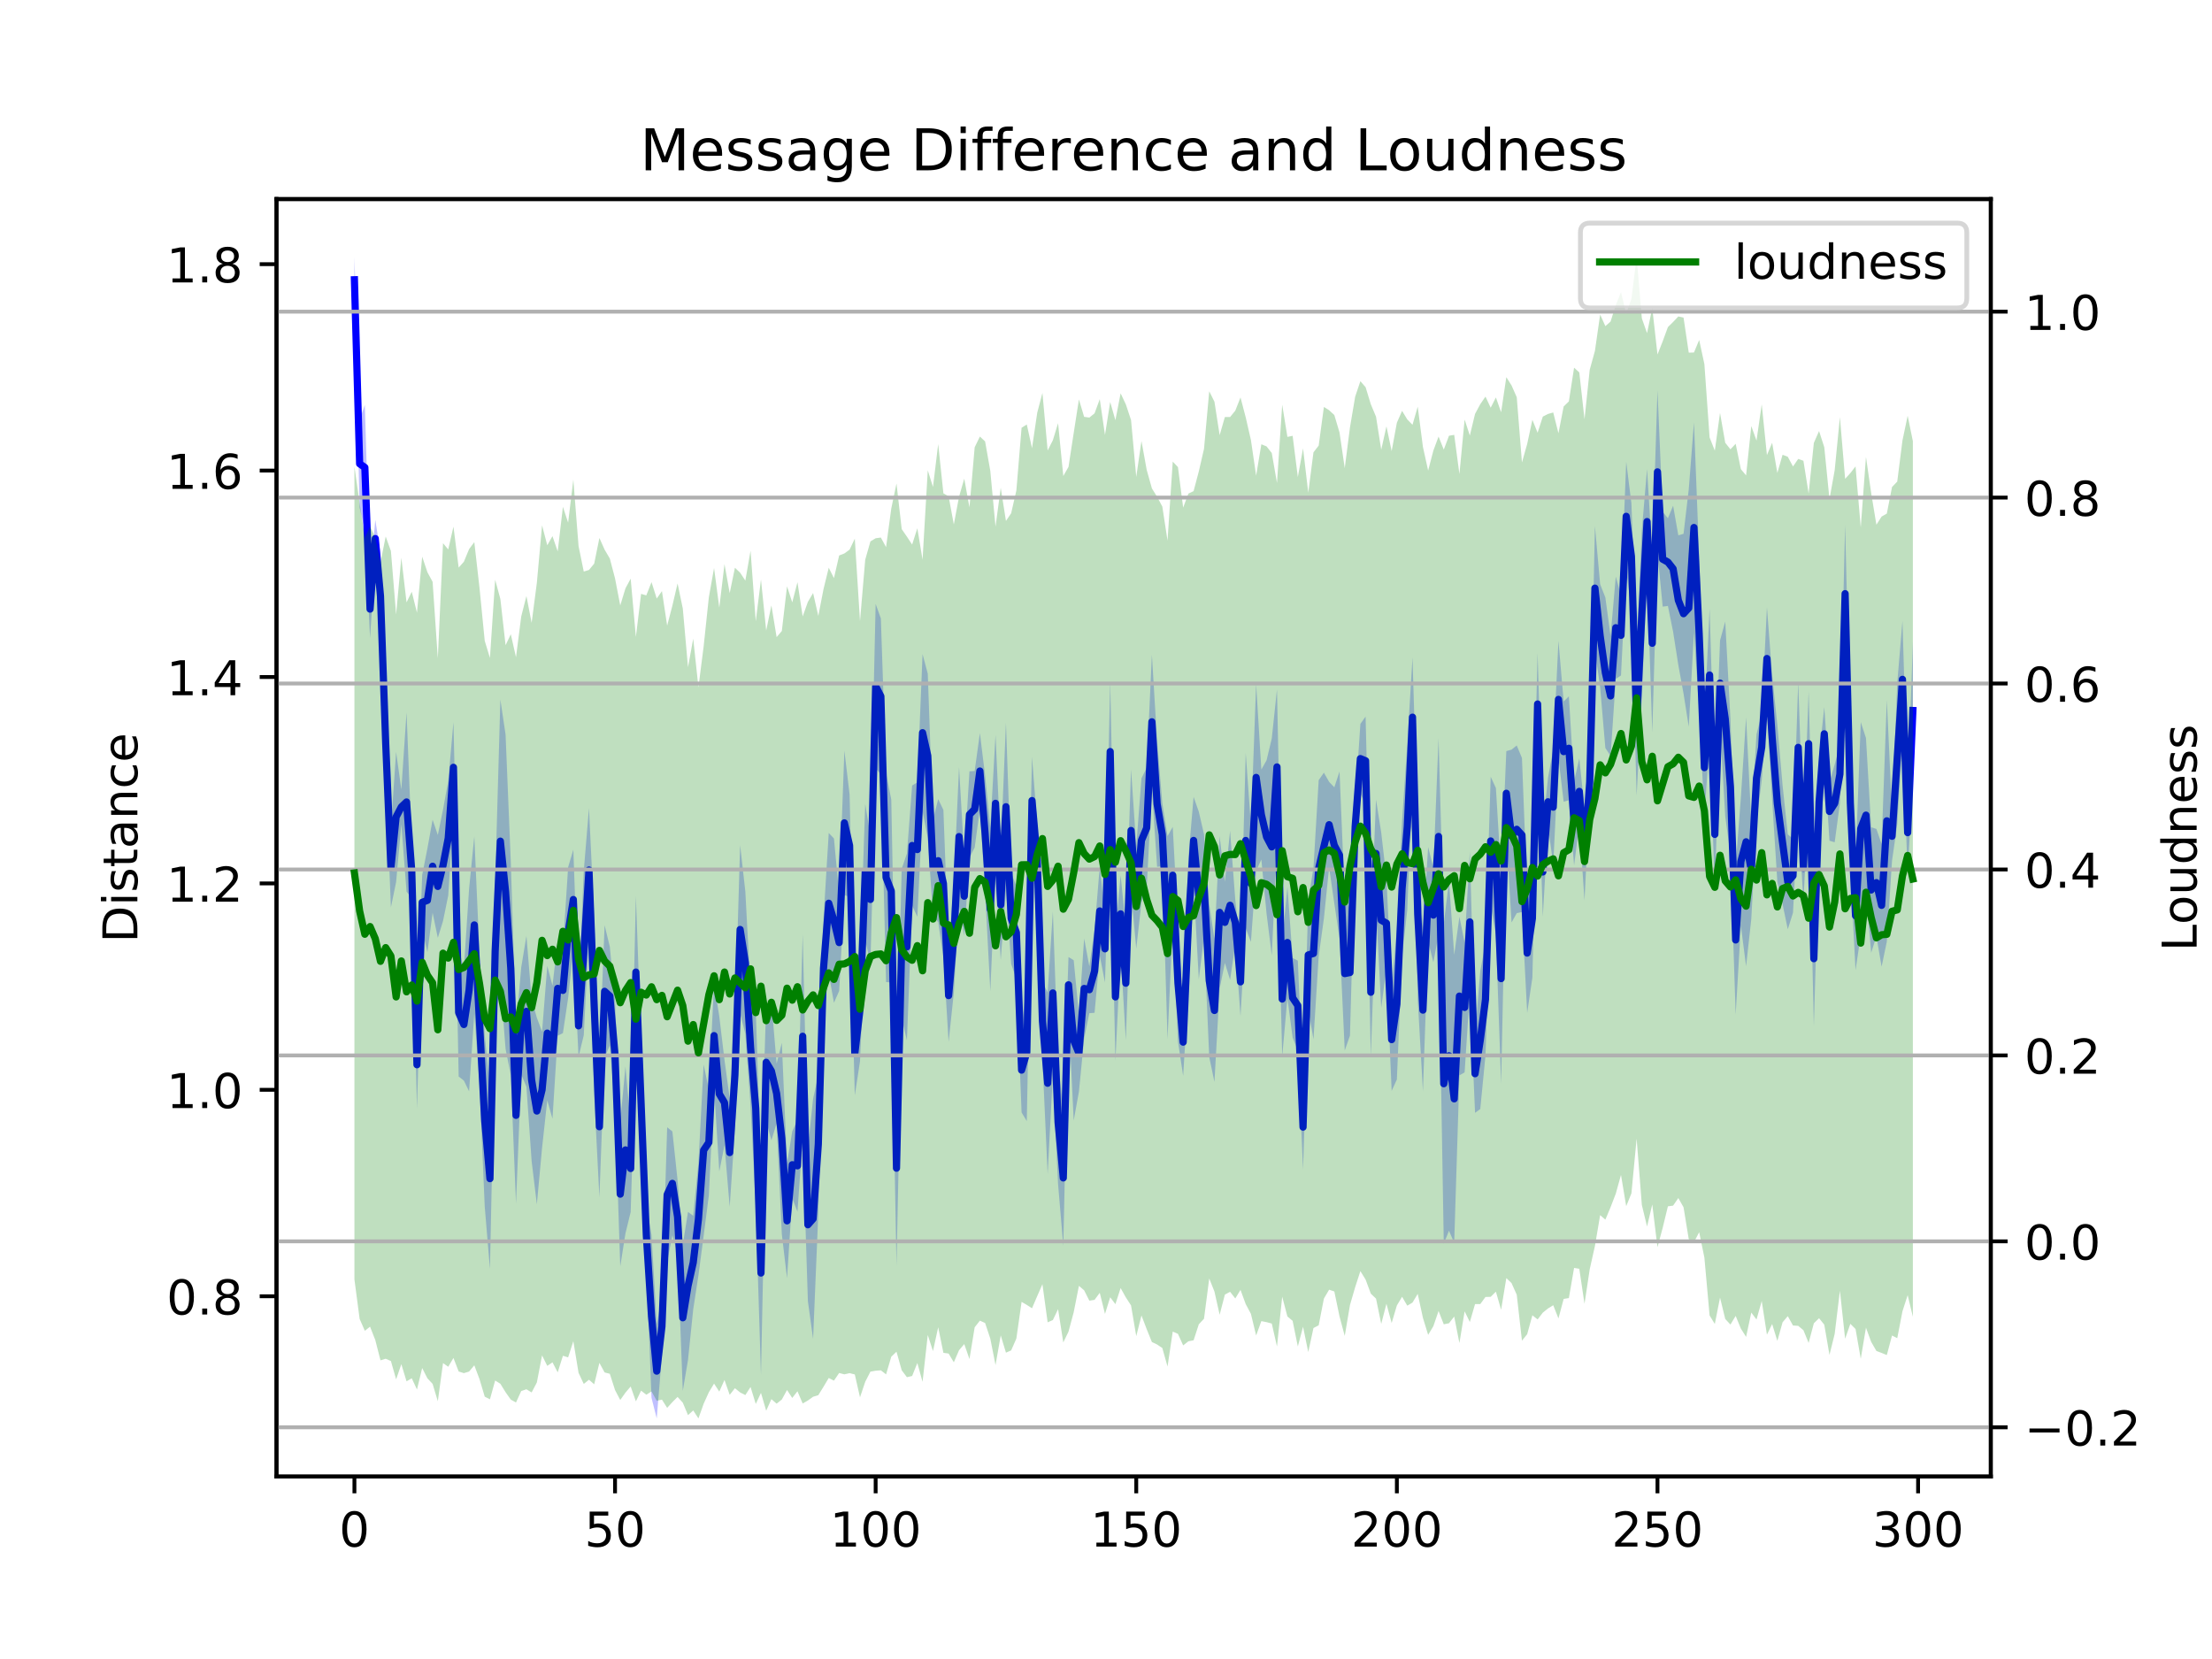 <?xml version="1.0" encoding="utf-8" standalone="no"?>
<!DOCTYPE svg PUBLIC "-//W3C//DTD SVG 1.1//EN"
  "http://www.w3.org/Graphics/SVG/1.1/DTD/svg11.dtd">
<!-- Created with matplotlib (https://matplotlib.org/) -->
<svg height="345.6pt" version="1.1" viewBox="0 0 460.8 345.6" width="460.8pt" xmlns="http://www.w3.org/2000/svg" xmlns:xlink="http://www.w3.org/1999/xlink">
 <defs>
  <style type="text/css">
*{stroke-linecap:butt;stroke-linejoin:round;}
  </style>
 </defs>
 <g id="figure_1">
  <g id="patch_1">
   <path d="M 0 345.6 
L 460.8 345.6 
L 460.8 0 
L 0 0 
z
" style="fill:#ffffff;"/>
  </g>
  <g id="axes_1">
   <g id="patch_2">
    <path d="M 57.6 307.584 
L 414.72 307.584 
L 414.72 41.472 
L 57.6 41.472 
z
" style="fill:#ffffff;"/>
   </g>
   <g id="PolyCollection_1">
    <path clip-path="url(#pba5cf1677e)" d="M 73.833 53.568 
L 73.833 62.993 
L 74.919 105.776 
L 76.004 110.393 
L 77.09 132.923 
L 78.176 116.102 
L 79.262 133.235 
L 80.348 161.776 
L 81.433 189.032 
L 82.519 183.735 
L 83.605 171.709 
L 84.691 185.742 
L 85.777 187.124 
L 86.862 230.967 
L 87.948 193.674 
L 89.034 198.362 
L 90.12 190.148 
L 91.206 195.366 
L 92.291 191.866 
L 93.377 186.544 
L 94.463 169.269 
L 95.549 224.264 
L 96.635 225.108 
L 97.72 227.34 
L 98.806 211.136 
L 99.892 225.941 
L 100.978 251.359 
L 102.064 264.348 
L 103.149 212.465 
L 104.235 204.725 
L 105.321 218.519 
L 106.407 224.002 
L 107.493 250.724 
L 108.578 223.802 
L 109.664 226.411 
L 110.75 241.898 
L 111.836 250.879 
L 112.922 239.134 
L 114.007 229.219 
L 115.093 233.064 
L 116.179 215.761 
L 117.265 215.224 
L 118.351 207.928 
L 119.436 197.779 
L 120.522 220.155 
L 121.608 215.667 
L 122.694 194.177 
L 123.78 228.161 
L 124.865 249.405 
L 125.951 220.283 
L 127.037 217.781 
L 128.123 230.996 
L 129.209 263.819 
L 130.294 256.938 
L 131.38 252.496 
L 132.466 218.376 
L 133.552 242.62 
L 134.638 263.676 
L 135.723 291.183 
L 136.809 295.488 
L 137.895 282.323 
L 138.981 262.861 
L 140.067 257.347 
L 141.152 261.141 
L 142.238 289.751 
L 143.324 283.298 
L 144.41 272.772 
L 145.496 265.692 
L 146.581 257.457 
L 147.667 249.007 
L 148.753 226.656 
L 149.839 244.034 
L 150.925 238.607 
L 152.01 251.399 
L 153.096 235.294 
L 154.182 211.202 
L 155.268 215.336 
L 156.354 230.291 
L 157.439 251.643 
L 158.525 286.442 
L 159.611 233.531 
L 160.697 237.557 
L 161.783 234.007 
L 162.868 257.104 
L 163.954 266.264 
L 165.04 249.583 
L 166.126 252.435 
L 167.212 237.103 
L 168.297 271.047 
L 169.383 278.915 
L 170.469 252.745 
L 171.555 212.102 
L 172.641 202.812 
L 173.726 208.892 
L 174.812 206.437 
L 175.898 186.482 
L 176.984 186.792 
L 178.07 228.19 
L 179.155 221.105 
L 180.241 195.81 
L 181.327 200.657 
L 182.413 160.081 
L 183.499 161.277 
L 184.584 204.58 
L 185.67 204.673 
L 186.756 263.705 
L 187.842 212.163 
L 188.928 216.723 
L 190.013 188.629 
L 191.099 190.988 
L 192.185 169.017 
L 193.271 174.53 
L 194.357 190.631 
L 195.442 192.127 
L 196.528 199.378 
L 197.614 217.05 
L 198.7 206.804 
L 199.786 188.764 
L 200.871 194.906 
L 201.957 178.693 
L 203.043 176.569 
L 204.129 168.525 
L 205.215 185.772 
L 206.3 206.496 
L 207.386 181.614 
L 208.472 199.991 
L 209.558 185.56 
L 210.644 200.799 
L 211.729 203.948 
L 212.815 231.757 
L 213.901 233.541 
L 214.987 175.896 
L 216.073 186.492 
L 217.158 220.744 
L 218.244 244.59 
L 219.33 223.832 
L 220.416 246.691 
L 221.502 259.527 
L 222.587 210.955 
L 223.673 233.427 
L 224.759 227.422 
L 225.845 216.338 
L 226.931 211.061 
L 228.016 210.989 
L 229.102 199.099 
L 230.188 204.659 
L 231.274 171.205 
L 232.36 220.991 
L 233.445 198.39 
L 234.531 216.698 
L 235.617 185.76 
L 236.703 197.626 
L 237.789 187.978 
L 238.875 185.024 
L 239.96 164.347 
L 241.046 180.578 
L 242.132 180.434 
L 243.218 216.505 
L 244.304 192.395 
L 245.389 216.971 
L 246.475 224.136 
L 247.561 206.412 
L 248.647 184.163 
L 249.733 204.008 
L 250.818 195.22 
L 251.904 220.185 
L 252.99 225.393 
L 254.076 205.95 
L 255.162 200.599 
L 256.247 204.106 
L 257.333 196.853 
L 258.419 211.667 
L 259.505 193.351 
L 260.591 196.232 
L 261.676 181.396 
L 262.762 179.058 
L 263.848 190.332 
L 264.934 199.031 
L 266.02 175.911 
L 267.105 220.089 
L 268.191 207.938 
L 269.277 216.144 
L 270.363 218.831 
L 271.449 243.617 
L 272.534 210.239 
L 273.62 216.496 
L 274.706 199.216 
L 275.792 191.335 
L 276.878 180.723 
L 277.963 188.207 
L 279.049 195.577 
L 280.135 218.835 
L 281.221 215.744 
L 282.307 177.18 
L 283.392 165.257 
L 284.478 167.693 
L 285.564 220.043 
L 286.65 189.017 
L 287.736 209.942 
L 288.821 201.74 
L 289.907 227.252 
L 290.993 224.88 
L 292.079 199.163 
L 293.165 189.548 
L 294.25 161.847 
L 295.336 208.105 
L 296.422 227.331 
L 297.508 196.106 
L 298.594 200.471 
L 299.679 194.717 
L 300.765 259.08 
L 301.851 256.386 
L 302.937 258.905 
L 304.023 224.018 
L 305.108 223.392 
L 306.194 206.668 
L 307.28 231.822 
L 308.366 231.032 
L 309.452 219.903 
L 310.537 188.569 
L 311.623 194.715 
L 312.709 225.786 
L 313.795 174.039 
L 314.881 192.173 
L 315.966 190.229 
L 317.052 190.003 
L 318.138 210.992 
L 319.224 203.651 
L 320.31 157.3 
L 321.395 190.967 
L 322.481 172.063 
L 323.567 180.15 
L 324.653 157.904 
L 325.739 167.011 
L 326.824 166.7 
L 327.91 180.282 
L 328.996 171.729 
L 330.082 187.556 
L 331.168 165.78 
L 332.253 135.468 
L 333.339 143.171 
L 334.425 155.827 
L 335.511 157.472 
L 336.597 141.433 
L 337.682 140.709 
L 338.768 118.926 
L 339.854 126.951 
L 340.94 165.77 
L 342.026 145.291 
L 343.111 119.578 
L 344.197 152.619 
L 345.283 115.292 
L 346.369 126.37 
L 347.455 126.233 
L 348.54 131.613 
L 349.626 138.55 
L 350.712 144.49 
L 351.798 151.398 
L 352.884 131.775 
L 353.969 148.074 
L 355.055 169.91 
L 356.141 154.436 
L 357.227 185.133 
L 358.313 151.173 
L 359.398 170.081 
L 360.484 178.064 
L 361.57 211.36 
L 362.656 192.857 
L 363.742 201.292 
L 364.827 191.447 
L 365.913 171.239 
L 366.999 162.563 
L 368.085 147.874 
L 369.171 166.678 
L 370.256 183.722 
L 371.342 188.355 
L 372.428 193.584 
L 373.514 190.145 
L 374.6 169.347 
L 375.685 187.937 
L 376.771 165.818 
L 377.857 213.804 
L 378.943 176.616 
L 380.029 158.446 
L 381.114 175.139 
L 382.2 175.46 
L 383.286 167.331 
L 384.372 138.011 
L 385.458 181.178 
L 386.543 202.113 
L 387.629 194.805 
L 388.715 185.885 
L 389.801 198.478 
L 390.887 195.056 
L 391.972 201.377 
L 393.058 196.171 
L 394.144 179.307 
L 395.23 171.725 
L 396.316 153.694 
L 397.401 181.854 
L 398.487 162.33 
L 398.487 133.694 
L 398.487 133.694 
L 397.401 165.055 
L 396.316 129.347 
L 395.23 142.259 
L 394.144 169.12 
L 393.058 145.815 
L 391.972 175.827 
L 390.887 172.681 
L 389.801 172.329 
L 388.715 153.728 
L 387.629 150.425 
L 386.543 179.42 
L 385.458 153.285 
L 384.372 109.33 
L 383.286 155.208 
L 382.2 159.234 
L 381.114 162.936 
L 380.029 147.293 
L 378.943 157.606 
L 377.857 185.622 
L 376.771 144.034 
L 375.685 173.776 
L 374.6 142.034 
L 373.514 174.741 
L 372.428 173.811 
L 371.342 163.587 
L 370.256 151.024 
L 369.171 140.629 
L 368.085 126.487 
L 366.999 148.742 
L 365.913 152.941 
L 364.827 171.188 
L 363.742 149.43 
L 362.656 166.122 
L 361.57 180.266 
L 360.484 149.775 
L 359.398 129.485 
L 358.313 133.425 
L 357.227 162.502 
L 356.141 126.805 
L 355.055 149.921 
L 353.969 115.979 
L 352.884 88.007 
L 351.798 101.94 
L 350.712 111.197 
L 349.626 111.521 
L 348.54 105.357 
L 347.455 107.955 
L 346.369 106.622 
L 345.283 81.302 
L 344.197 115.383 
L 343.111 97.735 
L 342.026 110.421 
L 340.94 135.212 
L 339.854 104.854 
L 338.768 96.195 
L 337.682 124.001 
L 336.597 120.107 
L 335.511 132.481 
L 334.425 124.455 
L 333.339 121.703 
L 332.253 109.577 
L 331.168 160.028 
L 330.082 168.426 
L 328.996 157.988 
L 327.91 162.772 
L 326.824 145.058 
L 325.739 146.139 
L 324.653 133.498 
L 323.567 156.14 
L 322.481 161.995 
L 321.395 172.328 
L 320.31 136.017 
L 319.224 178.981 
L 318.138 186.089 
L 317.052 157.906 
L 315.966 155.29 
L 314.881 156.162 
L 313.795 156.471 
L 312.709 181.946 
L 311.623 164.167 
L 310.537 161.803 
L 309.452 196.492 
L 308.366 202.305 
L 307.28 215.531 
L 306.194 177.434 
L 305.108 196.337 
L 304.023 190.983 
L 302.937 198.915 
L 301.851 183.5 
L 300.765 192.439 
L 299.679 153.791 
L 298.594 180.788 
L 297.508 176.45 
L 296.422 193.521 
L 295.336 172.691 
L 294.25 136.953 
L 293.165 154.922 
L 292.079 170.994 
L 290.993 193.491 
L 289.907 205.888 
L 288.821 182.899 
L 287.736 173.447 
L 286.65 166.567 
L 285.564 193.356 
L 284.478 149.275 
L 283.392 150.802 
L 282.307 167.181 
L 281.221 189.445 
L 280.135 186.796 
L 279.049 160.723 
L 277.963 164.012 
L 276.878 162.876 
L 275.792 160.961 
L 274.706 162.527 
L 273.62 180.744 
L 272.534 187.635 
L 271.449 225.973 
L 270.363 200.119 
L 269.277 199.575 
L 268.191 184.737 
L 267.105 196.145 
L 266.02 143.618 
L 264.934 153.822 
L 263.848 158.376 
L 262.762 160.312 
L 261.676 142.513 
L 260.591 171.888 
L 259.505 156.828 
L 258.419 197.407 
L 257.333 187.457 
L 256.247 173.064 
L 255.162 183.692 
L 254.076 174.173 
L 252.99 195.6 
L 251.904 188.395 
L 250.818 173.79 
L 249.733 169.089 
L 248.647 166.001 
L 247.561 178.749 
L 246.475 210.057 
L 245.389 192.586 
L 244.304 172.263 
L 243.218 174.169 
L 242.132 167.296 
L 241.046 154.386 
L 239.96 136.372 
L 238.875 159.935 
L 237.789 162.126 
L 236.703 176.242 
L 235.617 160.254 
L 234.531 192.939 
L 233.445 182.36 
L 232.36 194.35 
L 231.274 141.919 
L 230.188 190.653 
L 229.102 180.435 
L 228.016 193.633 
L 226.931 201.295 
L 225.845 195.5 
L 224.759 211.408 
L 223.673 200.036 
L 222.587 199.36 
L 221.502 231.233 
L 220.416 220.862 
L 219.33 189.864 
L 218.244 206.725 
L 217.158 204.583 
L 216.073 171.786 
L 214.987 157.652 
L 213.901 204.894 
L 212.815 214.096 
L 211.729 184.548 
L 210.644 181.882 
L 209.558 150.558 
L 208.472 177.022 
L 207.386 153.088 
L 206.3 172.398 
L 205.215 161.571 
L 204.129 152.714 
L 203.043 160.609 
L 201.957 160.674 
L 200.871 178.495 
L 199.786 159.787 
L 198.7 183.906 
L 197.614 197.753 
L 196.528 168.726 
L 195.442 166.475 
L 194.357 170.792 
L 193.271 140.343 
L 192.185 136.254 
L 191.099 162.967 
L 190.013 163.639 
L 188.928 177.791 
L 187.842 180.985 
L 186.756 222.999 
L 185.67 166.56 
L 184.584 161.058 
L 183.499 128.837 
L 182.413 125.799 
L 181.327 174.078 
L 180.241 167.469 
L 179.155 199.404 
L 178.07 210.748 
L 176.984 165.494 
L 175.898 156.358 
L 174.812 186.275 
L 173.726 174.667 
L 172.641 173.522 
L 171.555 191.291 
L 170.469 223.955 
L 169.383 228.866 
L 168.297 239.226 
L 167.212 194.641 
L 166.126 233.294 
L 165.04 235.682 
L 163.954 242.381 
L 162.868 217.242 
L 161.783 221.581 
L 160.697 208.661 
L 159.611 209.071 
L 158.525 243.944 
L 157.439 210.201 
L 156.354 206.107 
L 155.268 185.719 
L 154.182 176.056 
L 153.096 212.606 
L 152.01 228.8 
L 150.925 220.808 
L 149.839 211.72 
L 148.753 204.821 
L 147.667 226.98 
L 146.581 221.758 
L 145.496 242.26 
L 144.41 253.265 
L 143.324 252.473 
L 142.238 259.275 
L 141.152 245.866 
L 140.067 235.692 
L 138.981 234.837 
L 137.895 270.262 
L 136.809 275.774 
L 135.723 257.239 
L 134.638 250.796 
L 133.552 217.248 
L 132.466 186.634 
L 131.38 234.344 
L 130.294 222.159 
L 129.209 233.695 
L 128.123 208.591 
L 127.037 197.221 
L 125.951 192.74 
L 124.865 220.036 
L 123.78 191.034 
L 122.694 168.322 
L 121.608 181.46 
L 120.522 207.249 
L 119.436 176.997 
L 118.351 180.645 
L 117.265 197.41 
L 116.179 196.034 
L 115.093 205.315 
L 114.007 201.214 
L 112.922 214.915 
L 111.836 212.019 
L 110.75 208.103 
L 109.664 194.952 
L 108.578 201.54 
L 107.493 213.961 
L 106.407 179.507 
L 105.321 153.031 
L 104.235 145.73 
L 103.149 183.917 
L 102.064 226.724 
L 100.978 215.631 
L 99.892 198.691 
L 98.806 174.225 
L 97.72 185.128 
L 96.635 201.743 
L 95.549 197.656 
L 94.463 150.421 
L 93.377 162.65 
L 92.291 168.655 
L 91.206 173.947 
L 90.12 170.76 
L 89.034 176.758 
L 87.948 182.277 
L 86.862 212.642 
L 85.777 175.833 
L 84.691 148.384 
L 83.605 164.491 
L 82.519 156.632 
L 81.433 172.416 
L 80.348 147.791 
L 79.262 115.134 
L 78.176 108.291 
L 77.09 120.855 
L 76.004 84.356 
L 74.919 87.444 
L 73.833 53.568 
z
" style="fill:#0000ff;fill-opacity:0.25;"/>
   </g>
   <g id="matplotlib.axis_1">
    <g id="xtick_1">
     <g id="line2d_1">
      <defs>
       <path d="M 0 0 
L 0 3.5 
" id="m17583d2700" style="stroke:#000000;stroke-width:0.8;"/>
      </defs>
      <g>
       <use style="stroke:#000000;stroke-width:0.8;" x="73.833" xlink:href="#m17583d2700" y="307.584"/>
      </g>
     </g>
     <g id="text_1">
      <!-- 0 -->
      <defs>
       <path d="M 31.781 66.406 
Q 24.172 66.406 20.328 58.906 
Q 16.5 51.422 16.5 36.375 
Q 16.5 21.391 20.328 13.891 
Q 24.172 6.391 31.781 6.391 
Q 39.453 6.391 43.281 13.891 
Q 47.125 21.391 47.125 36.375 
Q 47.125 51.422 43.281 58.906 
Q 39.453 66.406 31.781 66.406 
z
M 31.781 74.219 
Q 44.047 74.219 50.516 64.516 
Q 56.984 54.828 56.984 36.375 
Q 56.984 17.969 50.516 8.266 
Q 44.047 -1.422 31.781 -1.422 
Q 19.531 -1.422 13.062 8.266 
Q 6.594 17.969 6.594 36.375 
Q 6.594 54.828 13.062 64.516 
Q 19.531 74.219 31.781 74.219 
z
" id="DejaVuSans-48"/>
      </defs>
      <g transform="translate(70.651 322.182)scale(0.1 -0.1)">
       <use xlink:href="#DejaVuSans-48"/>
      </g>
     </g>
    </g>
    <g id="xtick_2">
     <g id="line2d_2">
      <g>
       <use style="stroke:#000000;stroke-width:0.8;" x="128.123" xlink:href="#m17583d2700" y="307.584"/>
      </g>
     </g>
     <g id="text_2">
      <!-- 50 -->
      <defs>
       <path d="M 10.797 72.906 
L 49.516 72.906 
L 49.516 64.594 
L 19.828 64.594 
L 19.828 46.734 
Q 21.969 47.469 24.109 47.828 
Q 26.266 48.188 28.422 48.188 
Q 40.625 48.188 47.75 41.5 
Q 54.891 34.812 54.891 23.391 
Q 54.891 11.625 47.562 5.094 
Q 40.234 -1.422 26.906 -1.422 
Q 22.312 -1.422 17.547 -0.641 
Q 12.797 0.141 7.719 1.703 
L 7.719 11.625 
Q 12.109 9.234 16.797 8.062 
Q 21.484 6.891 26.703 6.891 
Q 35.156 6.891 40.078 11.328 
Q 45.016 15.766 45.016 23.391 
Q 45.016 31 40.078 35.438 
Q 35.156 39.891 26.703 39.891 
Q 22.75 39.891 18.812 39.016 
Q 14.891 38.141 10.797 36.281 
z
" id="DejaVuSans-53"/>
      </defs>
      <g transform="translate(121.76 322.182)scale(0.1 -0.1)">
       <use xlink:href="#DejaVuSans-53"/>
       <use x="63.623" xlink:href="#DejaVuSans-48"/>
      </g>
     </g>
    </g>
    <g id="xtick_3">
     <g id="line2d_3">
      <g>
       <use style="stroke:#000000;stroke-width:0.8;" x="182.413" xlink:href="#m17583d2700" y="307.584"/>
      </g>
     </g>
     <g id="text_3">
      <!-- 100 -->
      <defs>
       <path d="M 12.406 8.297 
L 28.516 8.297 
L 28.516 63.922 
L 10.984 60.406 
L 10.984 69.391 
L 28.422 72.906 
L 38.281 72.906 
L 38.281 8.297 
L 54.391 8.297 
L 54.391 0 
L 12.406 0 
z
" id="DejaVuSans-49"/>
      </defs>
      <g transform="translate(172.869 322.182)scale(0.1 -0.1)">
       <use xlink:href="#DejaVuSans-49"/>
       <use x="63.623" xlink:href="#DejaVuSans-48"/>
       <use x="127.246" xlink:href="#DejaVuSans-48"/>
      </g>
     </g>
    </g>
    <g id="xtick_4">
     <g id="line2d_4">
      <g>
       <use style="stroke:#000000;stroke-width:0.8;" x="236.703" xlink:href="#m17583d2700" y="307.584"/>
      </g>
     </g>
     <g id="text_4">
      <!-- 150 -->
      <g transform="translate(227.159 322.182)scale(0.1 -0.1)">
       <use xlink:href="#DejaVuSans-49"/>
       <use x="63.623" xlink:href="#DejaVuSans-53"/>
       <use x="127.246" xlink:href="#DejaVuSans-48"/>
      </g>
     </g>
    </g>
    <g id="xtick_5">
     <g id="line2d_5">
      <g>
       <use style="stroke:#000000;stroke-width:0.8;" x="290.993" xlink:href="#m17583d2700" y="307.584"/>
      </g>
     </g>
     <g id="text_5">
      <!-- 200 -->
      <defs>
       <path d="M 19.188 8.297 
L 53.609 8.297 
L 53.609 0 
L 7.328 0 
L 7.328 8.297 
Q 12.938 14.109 22.625 23.891 
Q 32.328 33.688 34.812 36.531 
Q 39.547 41.844 41.422 45.531 
Q 43.312 49.219 43.312 52.781 
Q 43.312 58.594 39.234 62.25 
Q 35.156 65.922 28.609 65.922 
Q 23.969 65.922 18.812 64.312 
Q 13.672 62.703 7.812 59.422 
L 7.812 69.391 
Q 13.766 71.781 18.938 73 
Q 24.125 74.219 28.422 74.219 
Q 39.75 74.219 46.484 68.547 
Q 53.219 62.891 53.219 53.422 
Q 53.219 48.922 51.531 44.891 
Q 49.859 40.875 45.406 35.406 
Q 44.188 33.984 37.641 27.219 
Q 31.109 20.453 19.188 8.297 
z
" id="DejaVuSans-50"/>
      </defs>
      <g transform="translate(281.449 322.182)scale(0.1 -0.1)">
       <use xlink:href="#DejaVuSans-50"/>
       <use x="63.623" xlink:href="#DejaVuSans-48"/>
       <use x="127.246" xlink:href="#DejaVuSans-48"/>
      </g>
     </g>
    </g>
    <g id="xtick_6">
     <g id="line2d_6">
      <g>
       <use style="stroke:#000000;stroke-width:0.8;" x="345.283" xlink:href="#m17583d2700" y="307.584"/>
      </g>
     </g>
     <g id="text_6">
      <!-- 250 -->
      <g transform="translate(335.739 322.182)scale(0.1 -0.1)">
       <use xlink:href="#DejaVuSans-50"/>
       <use x="63.623" xlink:href="#DejaVuSans-53"/>
       <use x="127.246" xlink:href="#DejaVuSans-48"/>
      </g>
     </g>
    </g>
    <g id="xtick_7">
     <g id="line2d_7">
      <g>
       <use style="stroke:#000000;stroke-width:0.8;" x="399.573" xlink:href="#m17583d2700" y="307.584"/>
      </g>
     </g>
     <g id="text_7">
      <!-- 300 -->
      <defs>
       <path d="M 40.578 39.312 
Q 47.656 37.797 51.625 33 
Q 55.609 28.219 55.609 21.188 
Q 55.609 10.406 48.188 4.484 
Q 40.766 -1.422 27.094 -1.422 
Q 22.516 -1.422 17.656 -0.516 
Q 12.797 0.391 7.625 2.203 
L 7.625 11.719 
Q 11.719 9.328 16.594 8.109 
Q 21.484 6.891 26.812 6.891 
Q 36.078 6.891 40.938 10.547 
Q 45.797 14.203 45.797 21.188 
Q 45.797 27.641 41.281 31.266 
Q 36.766 34.906 28.719 34.906 
L 20.219 34.906 
L 20.219 43.016 
L 29.109 43.016 
Q 36.375 43.016 40.234 45.922 
Q 44.094 48.828 44.094 54.297 
Q 44.094 59.906 40.109 62.906 
Q 36.141 65.922 28.719 65.922 
Q 24.656 65.922 20.016 65.031 
Q 15.375 64.156 9.812 62.312 
L 9.812 71.094 
Q 15.438 72.656 20.344 73.438 
Q 25.25 74.219 29.594 74.219 
Q 40.828 74.219 47.359 69.109 
Q 53.906 64.016 53.906 55.328 
Q 53.906 49.266 50.438 45.094 
Q 46.969 40.922 40.578 39.312 
z
" id="DejaVuSans-51"/>
      </defs>
      <g transform="translate(390.029 322.182)scale(0.1 -0.1)">
       <use xlink:href="#DejaVuSans-51"/>
       <use x="63.623" xlink:href="#DejaVuSans-48"/>
       <use x="127.246" xlink:href="#DejaVuSans-48"/>
      </g>
     </g>
    </g>
   </g>
   <g id="matplotlib.axis_2">
    <g id="ytick_1">
     <g id="line2d_8">
      <defs>
       <path d="M 0 0 
L -3.5 0 
" id="mab550525bd" style="stroke:#000000;stroke-width:0.8;"/>
      </defs>
      <g>
       <use style="stroke:#000000;stroke-width:0.8;" x="57.6" xlink:href="#mab550525bd" y="270.031"/>
      </g>
     </g>
     <g id="text_8">
      <!-- 0.8 -->
      <defs>
       <path d="M 10.688 12.406 
L 21 12.406 
L 21 0 
L 10.688 0 
z
" id="DejaVuSans-46"/>
       <path d="M 31.781 34.625 
Q 24.75 34.625 20.719 30.859 
Q 16.703 27.094 16.703 20.516 
Q 16.703 13.922 20.719 10.156 
Q 24.75 6.391 31.781 6.391 
Q 38.812 6.391 42.859 10.172 
Q 46.922 13.969 46.922 20.516 
Q 46.922 27.094 42.891 30.859 
Q 38.875 34.625 31.781 34.625 
z
M 21.922 38.812 
Q 15.578 40.375 12.031 44.719 
Q 8.5 49.078 8.5 55.328 
Q 8.5 64.062 14.719 69.141 
Q 20.953 74.219 31.781 74.219 
Q 42.672 74.219 48.875 69.141 
Q 55.078 64.062 55.078 55.328 
Q 55.078 49.078 51.531 44.719 
Q 48 40.375 41.703 38.812 
Q 48.828 37.156 52.797 32.312 
Q 56.781 27.484 56.781 20.516 
Q 56.781 9.906 50.312 4.234 
Q 43.844 -1.422 31.781 -1.422 
Q 19.734 -1.422 13.25 4.234 
Q 6.781 9.906 6.781 20.516 
Q 6.781 27.484 10.781 32.312 
Q 14.797 37.156 21.922 38.812 
z
M 18.312 54.391 
Q 18.312 48.734 21.844 45.562 
Q 25.391 42.391 31.781 42.391 
Q 38.141 42.391 41.719 45.562 
Q 45.312 48.734 45.312 54.391 
Q 45.312 60.062 41.719 63.234 
Q 38.141 66.406 31.781 66.406 
Q 25.391 66.406 21.844 63.234 
Q 18.312 60.062 18.312 54.391 
z
" id="DejaVuSans-56"/>
      </defs>
      <g transform="translate(34.697 273.831)scale(0.1 -0.1)">
       <use xlink:href="#DejaVuSans-48"/>
       <use x="63.623" xlink:href="#DejaVuSans-46"/>
       <use x="95.41" xlink:href="#DejaVuSans-56"/>
      </g>
     </g>
    </g>
    <g id="ytick_2">
     <g id="line2d_9">
      <g>
       <use style="stroke:#000000;stroke-width:0.8;" x="57.6" xlink:href="#mab550525bd" y="227.031"/>
      </g>
     </g>
     <g id="text_9">
      <!-- 1.0 -->
      <g transform="translate(34.697 230.831)scale(0.1 -0.1)">
       <use xlink:href="#DejaVuSans-49"/>
       <use x="63.623" xlink:href="#DejaVuSans-46"/>
       <use x="95.41" xlink:href="#DejaVuSans-48"/>
      </g>
     </g>
    </g>
    <g id="ytick_3">
     <g id="line2d_10">
      <g>
       <use style="stroke:#000000;stroke-width:0.8;" x="57.6" xlink:href="#mab550525bd" y="184.032"/>
      </g>
     </g>
     <g id="text_10">
      <!-- 1.2 -->
      <g transform="translate(34.697 187.831)scale(0.1 -0.1)">
       <use xlink:href="#DejaVuSans-49"/>
       <use x="63.623" xlink:href="#DejaVuSans-46"/>
       <use x="95.41" xlink:href="#DejaVuSans-50"/>
      </g>
     </g>
    </g>
    <g id="ytick_4">
     <g id="line2d_11">
      <g>
       <use style="stroke:#000000;stroke-width:0.8;" x="57.6" xlink:href="#mab550525bd" y="141.032"/>
      </g>
     </g>
     <g id="text_11">
      <!-- 1.4 -->
      <defs>
       <path d="M 37.797 64.312 
L 12.891 25.391 
L 37.797 25.391 
z
M 35.203 72.906 
L 47.609 72.906 
L 47.609 25.391 
L 58.016 25.391 
L 58.016 17.188 
L 47.609 17.188 
L 47.609 0 
L 37.797 0 
L 37.797 17.188 
L 4.891 17.188 
L 4.891 26.703 
z
" id="DejaVuSans-52"/>
      </defs>
      <g transform="translate(34.697 144.831)scale(0.1 -0.1)">
       <use xlink:href="#DejaVuSans-49"/>
       <use x="63.623" xlink:href="#DejaVuSans-46"/>
       <use x="95.41" xlink:href="#DejaVuSans-52"/>
      </g>
     </g>
    </g>
    <g id="ytick_5">
     <g id="line2d_12">
      <g>
       <use style="stroke:#000000;stroke-width:0.8;" x="57.6" xlink:href="#mab550525bd" y="98.032"/>
      </g>
     </g>
     <g id="text_12">
      <!-- 1.6 -->
      <defs>
       <path d="M 33.016 40.375 
Q 26.375 40.375 22.484 35.828 
Q 18.609 31.297 18.609 23.391 
Q 18.609 15.531 22.484 10.953 
Q 26.375 6.391 33.016 6.391 
Q 39.656 6.391 43.531 10.953 
Q 47.406 15.531 47.406 23.391 
Q 47.406 31.297 43.531 35.828 
Q 39.656 40.375 33.016 40.375 
z
M 52.594 71.297 
L 52.594 62.312 
Q 48.875 64.062 45.094 64.984 
Q 41.312 65.922 37.594 65.922 
Q 27.828 65.922 22.672 59.328 
Q 17.531 52.734 16.797 39.406 
Q 19.672 43.656 24.016 45.922 
Q 28.375 48.188 33.594 48.188 
Q 44.578 48.188 50.953 41.516 
Q 57.328 34.859 57.328 23.391 
Q 57.328 12.156 50.688 5.359 
Q 44.047 -1.422 33.016 -1.422 
Q 20.359 -1.422 13.672 8.266 
Q 6.984 17.969 6.984 36.375 
Q 6.984 53.656 15.188 63.938 
Q 23.391 74.219 37.203 74.219 
Q 40.922 74.219 44.703 73.484 
Q 48.484 72.75 52.594 71.297 
z
" id="DejaVuSans-54"/>
      </defs>
      <g transform="translate(34.697 101.831)scale(0.1 -0.1)">
       <use xlink:href="#DejaVuSans-49"/>
       <use x="63.623" xlink:href="#DejaVuSans-46"/>
       <use x="95.41" xlink:href="#DejaVuSans-54"/>
      </g>
     </g>
    </g>
    <g id="ytick_6">
     <g id="line2d_13">
      <g>
       <use style="stroke:#000000;stroke-width:0.8;" x="57.6" xlink:href="#mab550525bd" y="55.032"/>
      </g>
     </g>
     <g id="text_13">
      <!-- 1.8 -->
      <g transform="translate(34.697 58.831)scale(0.1 -0.1)">
       <use xlink:href="#DejaVuSans-49"/>
       <use x="63.623" xlink:href="#DejaVuSans-46"/>
       <use x="95.41" xlink:href="#DejaVuSans-56"/>
      </g>
     </g>
    </g>
    <g id="text_14">
     <!-- Distance -->
     <defs>
      <path d="M 19.672 64.797 
L 19.672 8.109 
L 31.594 8.109 
Q 46.688 8.109 53.688 14.938 
Q 60.688 21.781 60.688 36.531 
Q 60.688 51.172 53.688 57.984 
Q 46.688 64.797 31.594 64.797 
z
M 9.812 72.906 
L 30.078 72.906 
Q 51.266 72.906 61.172 64.094 
Q 71.094 55.281 71.094 36.531 
Q 71.094 17.672 61.125 8.828 
Q 51.172 0 30.078 0 
L 9.812 0 
z
" id="DejaVuSans-68"/>
      <path d="M 9.422 54.688 
L 18.406 54.688 
L 18.406 0 
L 9.422 0 
z
M 9.422 75.984 
L 18.406 75.984 
L 18.406 64.594 
L 9.422 64.594 
z
" id="DejaVuSans-105"/>
      <path d="M 44.281 53.078 
L 44.281 44.578 
Q 40.484 46.531 36.375 47.5 
Q 32.281 48.484 27.875 48.484 
Q 21.188 48.484 17.844 46.438 
Q 14.5 44.391 14.5 40.281 
Q 14.5 37.156 16.891 35.375 
Q 19.281 33.594 26.516 31.984 
L 29.594 31.297 
Q 39.156 29.25 43.188 25.516 
Q 47.219 21.781 47.219 15.094 
Q 47.219 7.469 41.188 3.016 
Q 35.156 -1.422 24.609 -1.422 
Q 20.219 -1.422 15.453 -0.562 
Q 10.688 0.297 5.422 2 
L 5.422 11.281 
Q 10.406 8.688 15.234 7.391 
Q 20.062 6.109 24.812 6.109 
Q 31.156 6.109 34.562 8.281 
Q 37.984 10.453 37.984 14.406 
Q 37.984 18.062 35.516 20.016 
Q 33.062 21.969 24.703 23.781 
L 21.578 24.516 
Q 13.234 26.266 9.516 29.906 
Q 5.812 33.547 5.812 39.891 
Q 5.812 47.609 11.281 51.797 
Q 16.75 56 26.812 56 
Q 31.781 56 36.172 55.266 
Q 40.578 54.547 44.281 53.078 
z
" id="DejaVuSans-115"/>
      <path d="M 18.312 70.219 
L 18.312 54.688 
L 36.812 54.688 
L 36.812 47.703 
L 18.312 47.703 
L 18.312 18.016 
Q 18.312 11.328 20.141 9.422 
Q 21.969 7.516 27.594 7.516 
L 36.812 7.516 
L 36.812 0 
L 27.594 0 
Q 17.188 0 13.234 3.875 
Q 9.281 7.766 9.281 18.016 
L 9.281 47.703 
L 2.688 47.703 
L 2.688 54.688 
L 9.281 54.688 
L 9.281 70.219 
z
" id="DejaVuSans-116"/>
      <path d="M 34.281 27.484 
Q 23.391 27.484 19.188 25 
Q 14.984 22.516 14.984 16.5 
Q 14.984 11.719 18.141 8.906 
Q 21.297 6.109 26.703 6.109 
Q 34.188 6.109 38.703 11.406 
Q 43.219 16.703 43.219 25.484 
L 43.219 27.484 
z
M 52.203 31.203 
L 52.203 0 
L 43.219 0 
L 43.219 8.297 
Q 40.141 3.328 35.547 0.953 
Q 30.953 -1.422 24.312 -1.422 
Q 15.922 -1.422 10.953 3.297 
Q 6 8.016 6 15.922 
Q 6 25.141 12.172 29.828 
Q 18.359 34.516 30.609 34.516 
L 43.219 34.516 
L 43.219 35.406 
Q 43.219 41.609 39.141 45 
Q 35.062 48.391 27.688 48.391 
Q 23 48.391 18.547 47.266 
Q 14.109 46.141 10.016 43.891 
L 10.016 52.203 
Q 14.938 54.109 19.578 55.047 
Q 24.219 56 28.609 56 
Q 40.484 56 46.344 49.844 
Q 52.203 43.703 52.203 31.203 
z
" id="DejaVuSans-97"/>
      <path d="M 54.891 33.016 
L 54.891 0 
L 45.906 0 
L 45.906 32.719 
Q 45.906 40.484 42.875 44.328 
Q 39.844 48.188 33.797 48.188 
Q 26.516 48.188 22.312 43.547 
Q 18.109 38.922 18.109 30.906 
L 18.109 0 
L 9.078 0 
L 9.078 54.688 
L 18.109 54.688 
L 18.109 46.188 
Q 21.344 51.125 25.703 53.562 
Q 30.078 56 35.797 56 
Q 45.219 56 50.047 50.172 
Q 54.891 44.344 54.891 33.016 
z
" id="DejaVuSans-110"/>
      <path d="M 48.781 52.594 
L 48.781 44.188 
Q 44.969 46.297 41.141 47.344 
Q 37.312 48.391 33.406 48.391 
Q 24.656 48.391 19.812 42.844 
Q 14.984 37.312 14.984 27.297 
Q 14.984 17.281 19.812 11.734 
Q 24.656 6.203 33.406 6.203 
Q 37.312 6.203 41.141 7.25 
Q 44.969 8.297 48.781 10.406 
L 48.781 2.094 
Q 45.016 0.344 40.984 -0.531 
Q 36.969 -1.422 32.422 -1.422 
Q 20.062 -1.422 12.781 6.344 
Q 5.516 14.109 5.516 27.297 
Q 5.516 40.672 12.859 48.328 
Q 20.219 56 33.016 56 
Q 37.156 56 41.109 55.141 
Q 45.062 54.297 48.781 52.594 
z
" id="DejaVuSans-99"/>
      <path d="M 56.203 29.594 
L 56.203 25.203 
L 14.891 25.203 
Q 15.484 15.922 20.484 11.062 
Q 25.484 6.203 34.422 6.203 
Q 39.594 6.203 44.453 7.469 
Q 49.312 8.734 54.109 11.281 
L 54.109 2.781 
Q 49.266 0.734 44.188 -0.344 
Q 39.109 -1.422 33.891 -1.422 
Q 20.797 -1.422 13.156 6.188 
Q 5.516 13.812 5.516 26.812 
Q 5.516 40.234 12.766 48.109 
Q 20.016 56 32.328 56 
Q 43.359 56 49.781 48.891 
Q 56.203 41.797 56.203 29.594 
z
M 47.219 32.234 
Q 47.125 39.594 43.094 43.984 
Q 39.062 48.391 32.422 48.391 
Q 24.906 48.391 20.391 44.141 
Q 15.875 39.891 15.188 32.172 
z
" id="DejaVuSans-101"/>
     </defs>
     <g transform="translate(28.617 196.391)rotate(-90)scale(0.1 -0.1)">
      <use xlink:href="#DejaVuSans-68"/>
      <use x="77.002" xlink:href="#DejaVuSans-105"/>
      <use x="104.785" xlink:href="#DejaVuSans-115"/>
      <use x="156.885" xlink:href="#DejaVuSans-116"/>
      <use x="196.094" xlink:href="#DejaVuSans-97"/>
      <use x="257.373" xlink:href="#DejaVuSans-110"/>
      <use x="320.752" xlink:href="#DejaVuSans-99"/>
      <use x="375.732" xlink:href="#DejaVuSans-101"/>
     </g>
    </g>
   </g>
   <g id="line2d_14">
    <path clip-path="url(#pba5cf1677e)" d="M 73.833 58.281 
L 74.919 96.61 
L 76.004 97.375 
L 77.09 126.889 
L 78.176 112.196 
L 79.262 124.184 
L 80.348 154.784 
L 81.433 180.724 
L 82.519 170.183 
L 83.605 168.1 
L 84.691 167.063 
L 85.777 181.479 
L 86.862 221.804 
L 87.948 187.975 
L 89.034 187.56 
L 90.12 180.454 
L 91.206 184.657 
L 92.291 180.261 
L 93.377 174.597 
L 94.463 159.845 
L 95.549 210.96 
L 96.635 213.425 
L 97.72 206.234 
L 98.806 192.681 
L 100.978 233.495 
L 102.064 245.536 
L 103.149 198.191 
L 104.235 175.228 
L 105.321 185.775 
L 106.407 201.754 
L 107.493 232.343 
L 108.578 212.671 
L 109.664 210.682 
L 110.75 225 
L 111.836 231.449 
L 112.922 227.025 
L 114.007 215.216 
L 115.093 219.189 
L 116.179 205.898 
L 117.265 206.317 
L 118.351 194.286 
L 119.436 187.388 
L 120.522 213.702 
L 121.608 198.564 
L 122.694 181.249 
L 123.78 209.598 
L 124.865 234.721 
L 125.951 206.512 
L 127.037 207.501 
L 128.123 219.793 
L 129.209 248.757 
L 130.294 239.549 
L 131.38 243.42 
L 132.466 202.505 
L 134.638 257.236 
L 135.723 274.211 
L 136.809 285.631 
L 137.895 276.293 
L 138.981 248.849 
L 140.067 246.52 
L 141.152 253.504 
L 142.238 274.513 
L 143.324 267.886 
L 144.41 263.019 
L 145.496 253.976 
L 146.581 239.608 
L 147.667 237.993 
L 148.753 215.739 
L 149.839 227.877 
L 150.925 229.708 
L 152.01 240.099 
L 153.096 223.95 
L 154.182 193.629 
L 155.268 200.527 
L 156.354 218.199 
L 157.439 230.922 
L 158.525 265.193 
L 159.611 221.301 
L 160.697 223.109 
L 161.783 227.794 
L 162.868 237.173 
L 163.954 254.323 
L 165.04 242.633 
L 166.126 242.864 
L 167.212 215.872 
L 168.297 255.137 
L 169.383 253.89 
L 170.469 238.35 
L 171.555 201.697 
L 172.641 188.167 
L 173.726 191.779 
L 174.812 196.356 
L 175.898 171.42 
L 176.984 176.143 
L 178.07 219.469 
L 179.155 210.254 
L 180.241 181.639 
L 181.327 187.367 
L 182.413 142.94 
L 183.499 145.057 
L 184.584 182.819 
L 185.67 185.616 
L 186.756 243.352 
L 187.842 196.574 
L 188.928 197.257 
L 190.013 176.134 
L 191.099 176.978 
L 192.185 152.636 
L 193.271 157.437 
L 194.357 180.712 
L 195.442 179.301 
L 196.528 184.052 
L 197.614 207.401 
L 198.7 195.355 
L 199.786 174.275 
L 200.871 186.7 
L 201.957 169.683 
L 203.043 168.589 
L 204.129 160.62 
L 205.215 173.671 
L 206.3 189.447 
L 207.386 167.351 
L 208.472 188.506 
L 209.558 168.059 
L 210.644 191.341 
L 211.729 194.248 
L 212.815 222.926 
L 213.901 219.217 
L 214.987 166.774 
L 216.073 179.139 
L 217.158 212.664 
L 218.244 225.657 
L 219.33 206.848 
L 220.416 233.776 
L 221.502 245.38 
L 222.587 205.157 
L 223.673 216.731 
L 224.759 219.415 
L 225.845 205.919 
L 226.931 206.178 
L 228.016 202.311 
L 229.102 189.767 
L 230.188 197.656 
L 231.274 156.562 
L 232.36 207.671 
L 233.445 190.375 
L 234.531 204.818 
L 235.617 173.007 
L 236.703 186.934 
L 237.789 175.052 
L 238.875 172.48 
L 239.96 150.36 
L 241.046 167.482 
L 242.132 173.865 
L 243.218 195.337 
L 244.304 182.329 
L 245.389 204.779 
L 246.475 217.096 
L 247.561 192.58 
L 248.647 175.082 
L 249.733 186.549 
L 250.818 184.505 
L 251.904 204.29 
L 252.99 210.497 
L 254.076 190.061 
L 255.162 192.145 
L 256.247 188.585 
L 257.333 192.155 
L 258.419 204.537 
L 259.505 175.089 
L 260.591 184.06 
L 261.676 161.955 
L 262.762 169.685 
L 263.848 174.354 
L 264.934 176.427 
L 266.02 159.765 
L 267.105 208.117 
L 268.191 196.338 
L 269.277 207.86 
L 270.363 209.475 
L 271.449 234.795 
L 272.534 198.937 
L 273.62 198.62 
L 274.706 180.872 
L 276.878 171.799 
L 277.963 176.109 
L 279.049 178.15 
L 280.135 202.816 
L 281.221 202.595 
L 282.307 172.181 
L 283.392 158.03 
L 284.478 158.484 
L 285.564 206.699 
L 286.65 177.792 
L 287.736 191.694 
L 288.821 192.32 
L 289.907 216.57 
L 290.993 209.185 
L 292.079 185.078 
L 293.165 172.235 
L 294.25 149.4 
L 295.336 190.398 
L 296.422 210.426 
L 297.508 186.278 
L 298.594 190.63 
L 299.679 174.254 
L 300.765 225.76 
L 301.851 219.943 
L 302.937 228.91 
L 304.023 207.501 
L 305.108 209.865 
L 306.194 192.051 
L 307.28 223.676 
L 308.366 216.669 
L 309.452 208.198 
L 310.537 175.186 
L 311.623 179.441 
L 312.709 203.866 
L 313.795 165.255 
L 314.881 174.168 
L 315.966 172.759 
L 317.052 173.954 
L 318.138 198.54 
L 319.224 191.316 
L 320.31 146.659 
L 321.395 181.647 
L 322.481 167.029 
L 323.567 168.145 
L 324.653 145.701 
L 325.739 156.575 
L 326.824 155.879 
L 327.91 171.527 
L 328.996 164.859 
L 330.082 177.991 
L 331.168 162.904 
L 332.253 122.522 
L 333.339 132.437 
L 334.425 140.141 
L 335.511 144.977 
L 336.597 130.77 
L 337.682 132.355 
L 338.768 107.56 
L 339.854 115.903 
L 340.94 150.491 
L 342.026 127.856 
L 343.111 108.656 
L 344.197 134.001 
L 345.283 98.297 
L 346.369 116.496 
L 347.455 117.094 
L 348.54 118.485 
L 349.626 125.035 
L 350.712 127.844 
L 351.798 126.669 
L 352.884 109.891 
L 353.969 132.026 
L 355.055 159.915 
L 356.141 140.621 
L 357.227 173.818 
L 358.313 142.299 
L 359.398 149.783 
L 360.484 163.919 
L 361.57 195.813 
L 362.656 179.49 
L 363.742 175.361 
L 364.827 181.317 
L 365.913 162.09 
L 366.999 155.653 
L 368.085 137.181 
L 369.171 153.653 
L 370.256 167.373 
L 372.428 183.698 
L 373.514 182.443 
L 374.6 155.691 
L 375.685 180.856 
L 376.771 154.926 
L 377.857 199.713 
L 378.943 167.111 
L 380.029 152.87 
L 381.114 169.037 
L 382.2 167.347 
L 383.286 161.27 
L 384.372 123.67 
L 385.458 167.232 
L 386.543 190.767 
L 387.629 172.615 
L 388.715 169.806 
L 389.801 185.404 
L 390.887 183.869 
L 391.972 188.602 
L 393.058 170.993 
L 394.144 174.213 
L 396.316 141.52 
L 397.401 173.455 
L 398.487 148.012 
L 398.487 148.012 
" style="fill:none;stroke:#0000ff;stroke-linecap:square;stroke-width:1.5;"/>
   </g>
   <g id="patch_3">
    <path d="M 57.6 307.584 
L 57.6 41.472 
" style="fill:none;stroke:#000000;stroke-linecap:square;stroke-linejoin:miter;stroke-width:0.8;"/>
   </g>
   <g id="patch_4">
    <path d="M 414.72 307.584 
L 414.72 41.472 
" style="fill:none;stroke:#000000;stroke-linecap:square;stroke-linejoin:miter;stroke-width:0.8;"/>
   </g>
   <g id="patch_5">
    <path d="M 57.6 307.584 
L 414.72 307.584 
" style="fill:none;stroke:#000000;stroke-linecap:square;stroke-linejoin:miter;stroke-width:0.8;"/>
   </g>
   <g id="patch_6">
    <path d="M 57.6 41.472 
L 414.72 41.472 
" style="fill:none;stroke:#000000;stroke-linecap:square;stroke-linejoin:miter;stroke-width:0.8;"/>
   </g>
  </g>
  <g id="axes_2">
   <g id="PolyCollection_2">
    <path clip-path="url(#pba5cf1677e)" d="M 73.833 97.18 
L 73.833 266.528 
L 74.919 274.753 
L 76.004 277.233 
L 77.09 276.371 
L 78.176 279.144 
L 79.262 283.381 
L 80.348 283.048 
L 81.433 283.527 
L 82.519 287.346 
L 83.605 284.182 
L 84.691 287.754 
L 85.777 287.119 
L 86.862 289.462 
L 87.948 284.989 
L 89.034 287.12 
L 90.12 288.288 
L 91.206 291.896 
L 92.291 283.958 
L 93.377 284.719 
L 94.463 282.889 
L 95.549 285.705 
L 96.635 286.052 
L 97.72 285.719 
L 98.806 284.419 
L 99.892 287.298 
L 100.978 290.948 
L 102.064 291.5 
L 103.149 287.585 
L 104.235 288.262 
L 105.321 290.023 
L 106.407 291.565 
L 107.493 292.163 
L 108.578 289.782 
L 109.664 289.408 
L 110.75 290.07 
L 111.836 287.991 
L 112.922 282.35 
L 114.007 284.54 
L 115.093 283.796 
L 116.179 285.883 
L 117.265 282.434 
L 118.351 282.764 
L 119.436 279.388 
L 120.522 285.976 
L 121.608 288.299 
L 122.694 287.42 
L 123.78 288.375 
L 124.865 283.908 
L 125.951 285.903 
L 127.037 286.185 
L 128.123 289.57 
L 129.209 291.644 
L 130.294 290.112 
L 131.38 288.834 
L 132.466 291.926 
L 133.552 289.696 
L 134.638 290.55 
L 135.723 289.865 
L 136.809 291.807 
L 137.895 291.57 
L 138.981 293.284 
L 140.067 292.086 
L 141.152 291.005 
L 142.238 292.204 
L 143.324 294.798 
L 144.41 293.817 
L 145.496 295.488 
L 146.581 292.432 
L 147.667 290.031 
L 148.753 288.229 
L 149.839 289.894 
L 150.925 287.473 
L 152.01 290.578 
L 153.096 289.188 
L 154.182 290.067 
L 155.268 290.619 
L 156.354 288.934 
L 157.439 292.466 
L 158.525 290.159 
L 159.611 293.883 
L 160.697 291.464 
L 161.783 292.41 
L 162.868 291.546 
L 163.954 289.563 
L 165.04 291.22 
L 166.126 289.823 
L 167.212 292.374 
L 168.297 291.75 
L 169.383 290.967 
L 170.469 290.639 
L 171.555 288.88 
L 172.641 287.06 
L 173.726 287.611 
L 174.812 286.015 
L 175.898 286.302 
L 176.984 286.048 
L 178.07 286.323 
L 179.155 291.092 
L 180.241 287.853 
L 181.327 285.734 
L 182.413 285.543 
L 183.499 285.463 
L 184.584 286.304 
L 185.67 282.629 
L 186.756 281.587 
L 187.842 285.452 
L 188.928 286.895 
L 190.013 286.641 
L 191.099 283.939 
L 192.185 287.865 
L 193.271 278.091 
L 194.357 281.46 
L 195.442 276.494 
L 196.528 281.821 
L 197.614 281.966 
L 198.7 283.791 
L 199.786 281.272 
L 200.871 279.993 
L 201.957 283.116 
L 203.043 276.497 
L 204.129 275.115 
L 205.215 275.604 
L 206.3 278.864 
L 207.386 284.368 
L 208.472 278.192 
L 209.558 281.781 
L 210.644 281.311 
L 211.729 278.839 
L 212.815 271.205 
L 213.901 271.837 
L 214.987 272.539 
L 216.073 270 
L 217.158 267.525 
L 218.244 275.459 
L 219.33 274.991 
L 220.416 272.729 
L 221.502 279.642 
L 222.587 277.415 
L 223.673 273.355 
L 224.759 267.866 
L 225.845 268.795 
L 226.931 270.953 
L 228.016 270.783 
L 229.102 269.314 
L 230.188 273.709 
L 231.274 270.241 
L 232.36 271.68 
L 233.445 268.325 
L 234.531 270.27 
L 235.617 271.948 
L 236.703 278.348 
L 237.789 274.037 
L 238.875 276.881 
L 239.96 279.569 
L 241.046 280.085 
L 242.132 280.816 
L 243.218 284.672 
L 244.304 277.39 
L 245.389 277.869 
L 246.475 280.272 
L 247.561 279.416 
L 248.647 279.208 
L 249.733 275.882 
L 250.818 274.715 
L 251.904 266.328 
L 252.99 269.052 
L 254.076 273.884 
L 255.162 269.693 
L 256.247 269.101 
L 257.333 270.493 
L 258.419 268.708 
L 259.505 271.663 
L 260.591 273.705 
L 261.676 278.205 
L 262.762 275.212 
L 263.848 275.428 
L 264.934 275.72 
L 266.02 280.501 
L 267.105 270.123 
L 268.191 274.241 
L 269.277 275.153 
L 270.363 280.492 
L 271.449 276.379 
L 272.534 281.659 
L 273.62 276.653 
L 274.706 276.087 
L 275.792 270.52 
L 276.878 268.667 
L 277.963 269.038 
L 279.049 274.248 
L 280.135 278.299 
L 281.221 271.869 
L 282.307 268.14 
L 283.392 264.799 
L 284.478 266.552 
L 285.564 269.486 
L 286.65 270.527 
L 287.736 275.797 
L 288.821 271.591 
L 289.907 275.609 
L 290.993 271.953 
L 292.079 270.146 
L 293.165 271.998 
L 294.25 271.349 
L 295.336 269.541 
L 296.422 274.532 
L 297.508 278.072 
L 298.594 276.272 
L 299.679 273.103 
L 300.765 275.878 
L 301.851 275.657 
L 302.937 274.264 
L 304.023 279.783 
L 305.108 273.173 
L 306.194 275.408 
L 307.28 271.661 
L 308.366 271.667 
L 309.452 270.179 
L 310.537 270.153 
L 311.623 269.08 
L 312.709 272.854 
L 313.795 266.253 
L 314.881 267.291 
L 315.966 269.714 
L 317.052 279.287 
L 318.138 277.936 
L 319.224 273.997 
L 320.31 274.863 
L 321.395 273.45 
L 322.481 272.577 
L 323.567 271.901 
L 324.653 274.656 
L 325.739 270.588 
L 326.824 270.409 
L 327.91 264.131 
L 328.996 264.313 
L 330.082 271.603 
L 331.168 264.407 
L 332.253 259.561 
L 333.339 253.133 
L 334.425 254.075 
L 335.511 251.487 
L 336.597 248.661 
L 337.682 244.754 
L 338.768 251.273 
L 339.854 248.601 
L 340.94 237.196 
L 342.026 251.014 
L 343.111 255.504 
L 344.197 250.906 
L 345.283 259.803 
L 346.369 255.768 
L 347.455 251.3 
L 348.54 251.156 
L 349.626 249.576 
L 350.712 251.492 
L 351.798 258.137 
L 352.884 258.789 
L 353.969 256.679 
L 355.055 261.978 
L 356.141 274.036 
L 357.227 275.804 
L 358.313 270.314 
L 359.398 274.764 
L 360.484 275.933 
L 361.57 274.128 
L 362.656 276.772 
L 363.742 278.498 
L 364.827 273.428 
L 365.913 274.88 
L 366.999 271.017 
L 368.085 278.033 
L 369.171 275.819 
L 370.256 279.341 
L 371.342 275.46 
L 372.428 274.176 
L 373.514 276.126 
L 374.6 276.196 
L 375.685 277.108 
L 376.771 279.746 
L 377.857 275.667 
L 378.943 274.607 
L 380.029 275.953 
L 381.114 282.261 
L 382.2 277.862 
L 383.286 268.888 
L 384.372 278.885 
L 385.458 275.777 
L 386.543 276.853 
L 387.629 283.055 
L 388.715 276.572 
L 389.801 279.539 
L 390.887 281.425 
L 391.972 281.84 
L 393.058 282.286 
L 394.144 278.208 
L 395.23 278.769 
L 396.316 273.166 
L 397.401 269.805 
L 398.487 274.31 
L 398.487 91.913 
L 398.487 91.913 
L 397.401 86.615 
L 396.316 91.773 
L 395.23 100.323 
L 394.144 101.455 
L 393.058 106.993 
L 391.972 107.611 
L 390.887 109.315 
L 389.801 102.721 
L 388.715 95.172 
L 387.629 109.876 
L 386.543 97.164 
L 385.458 98.558 
L 384.372 99.749 
L 383.286 86.897 
L 382.2 97.941 
L 381.114 103.985 
L 380.029 93.161 
L 378.943 89.795 
L 377.857 92.271 
L 376.771 102.811 
L 375.685 95.985 
L 374.6 95.6 
L 373.514 97.175 
L 372.428 95.15 
L 371.342 94.736 
L 370.256 98.522 
L 369.171 92.246 
L 368.085 94.803 
L 366.999 84.237 
L 365.913 91.79 
L 364.827 88.751 
L 363.742 99.037 
L 362.656 97.731 
L 361.57 92.444 
L 360.484 93.603 
L 359.398 92.238 
L 358.313 86.027 
L 357.227 93.876 
L 356.141 91.135 
L 355.055 75.855 
L 353.969 70.824 
L 352.884 73.431 
L 351.798 73.462 
L 350.712 66.16 
L 349.626 65.923 
L 348.54 67.074 
L 347.455 68.141 
L 346.369 71.099 
L 345.283 73.86 
L 344.197 64.181 
L 343.111 69.4 
L 342.026 66.321 
L 340.94 53.568 
L 339.854 62.265 
L 338.768 65.347 
L 337.682 60.852 
L 336.597 63.559 
L 335.511 66.987 
L 334.425 67.938 
L 333.339 65.531 
L 332.253 73.098 
L 331.168 77.027 
L 330.082 87.345 
L 328.996 77.588 
L 327.91 76.597 
L 326.824 83.62 
L 325.739 84.679 
L 324.653 90.253 
L 323.567 85.925 
L 322.481 86.231 
L 321.395 86.786 
L 320.31 90.141 
L 319.224 87.455 
L 318.138 92.489 
L 317.052 96.338 
L 315.966 82.746 
L 314.881 80.287 
L 313.795 78.574 
L 312.709 85.876 
L 311.623 82.797 
L 310.537 84.934 
L 309.452 82.617 
L 308.366 84.203 
L 307.28 86.219 
L 306.194 90.736 
L 305.108 87.398 
L 304.023 98.764 
L 302.937 90.59 
L 301.851 90.776 
L 300.765 93.661 
L 299.679 90.944 
L 298.594 93.871 
L 297.508 98.035 
L 296.422 93.099 
L 295.336 84.725 
L 294.25 88.494 
L 293.165 87.383 
L 292.079 85.589 
L 290.993 88.066 
L 289.907 93.972 
L 288.821 88.824 
L 287.736 93.688 
L 286.65 86.805 
L 285.564 84.211 
L 284.478 80.655 
L 283.392 79.405 
L 282.307 82.628 
L 281.221 89.052 
L 280.135 97.523 
L 279.049 90.107 
L 277.963 86.456 
L 276.878 85.459 
L 275.792 84.773 
L 274.706 92.825 
L 273.62 94.227 
L 272.534 102.62 
L 271.449 93.412 
L 270.363 99.375 
L 269.277 90.787 
L 268.191 91.016 
L 267.105 84.315 
L 266.02 100.611 
L 264.934 94.376 
L 263.848 92.992 
L 262.762 92.549 
L 261.676 99.092 
L 260.591 91.679 
L 259.505 86.938 
L 258.419 82.799 
L 257.333 85.547 
L 256.247 86.879 
L 255.162 86.87 
L 254.076 90.655 
L 252.99 83.679 
L 251.904 81.51 
L 250.818 93.502 
L 249.733 98.207 
L 248.647 102.309 
L 247.561 102.831 
L 246.475 105.744 
L 245.389 97.312 
L 244.304 96.161 
L 243.218 112.627 
L 242.132 105.523 
L 241.046 103.489 
L 239.96 101.743 
L 238.875 97.868 
L 237.789 91.869 
L 236.703 99.357 
L 235.617 87.5 
L 234.531 84.236 
L 233.445 81.936 
L 232.36 87.545 
L 231.274 83.737 
L 230.188 90.612 
L 229.102 83.154 
L 228.016 86.11 
L 226.931 86.988 
L 225.845 86.836 
L 224.759 83.212 
L 223.673 90.195 
L 222.587 97.264 
L 221.502 99.161 
L 220.416 88.159 
L 219.33 91.709 
L 218.244 93.844 
L 217.158 81.853 
L 216.073 85.983 
L 214.987 93.37 
L 213.901 88.433 
L 212.815 89.105 
L 211.729 102.161 
L 210.644 106.916 
L 209.558 108.523 
L 208.472 101.611 
L 207.386 109.698 
L 206.3 98.111 
L 205.215 91.955 
L 204.129 90.943 
L 203.043 93.177 
L 201.957 105.708 
L 200.871 99.715 
L 199.786 103.474 
L 198.7 109.256 
L 197.614 103.409 
L 196.528 102.766 
L 195.442 92.51 
L 194.357 101.443 
L 193.271 97.98 
L 192.185 116.598 
L 191.099 110.048 
L 190.013 113.443 
L 188.928 111.796 
L 187.842 110.225 
L 186.756 100.724 
L 185.67 105.927 
L 184.584 113.976 
L 183.499 111.981 
L 182.413 112.127 
L 181.327 112.779 
L 180.241 116.599 
L 179.155 129.388 
L 178.07 112.218 
L 176.984 114.504 
L 175.898 115.296 
L 174.812 115.714 
L 173.726 120.438 
L 172.641 118.272 
L 171.555 122.714 
L 170.469 128.305 
L 169.383 123.541 
L 168.297 125.383 
L 167.212 128.416 
L 166.126 121.287 
L 165.04 125.486 
L 163.954 122.14 
L 162.868 131.449 
L 161.783 132.724 
L 160.697 126.117 
L 159.611 131.366 
L 158.525 120.724 
L 157.439 129.42 
L 156.354 114.73 
L 155.268 120.947 
L 154.182 119.303 
L 153.096 118.275 
L 152.01 123.558 
L 150.925 117.515 
L 149.839 126.598 
L 148.753 118.32 
L 147.667 124.414 
L 146.581 134.667 
L 145.496 143.158 
L 144.41 133.053 
L 143.324 138.991 
L 142.238 126.764 
L 141.152 121.538 
L 140.067 126.173 
L 138.981 130.331 
L 137.895 123.142 
L 136.809 124.685 
L 135.723 121.266 
L 134.638 124.026 
L 133.552 123.713 
L 132.466 132.685 
L 131.38 120.549 
L 130.294 122.567 
L 129.209 126.132 
L 128.123 120.493 
L 127.037 116.352 
L 125.951 114.497 
L 124.865 112.07 
L 123.78 117.416 
L 122.694 118.732 
L 121.608 119.065 
L 120.522 113.747 
L 119.436 99.912 
L 118.351 108.875 
L 117.265 105.577 
L 116.179 114.876 
L 115.093 111.691 
L 114.007 113.59 
L 112.922 109.432 
L 111.836 121.42 
L 110.75 129.752 
L 109.664 124.167 
L 108.578 128.439 
L 107.493 136.91 
L 106.407 132.13 
L 105.321 134.407 
L 104.235 124.781 
L 103.149 120.758 
L 102.064 137.062 
L 100.978 133.493 
L 99.892 122.471 
L 98.806 112.936 
L 97.72 114.392 
L 96.635 117.018 
L 95.549 118.24 
L 94.463 109.714 
L 93.377 114.456 
L 92.291 113.161 
L 91.206 137.148 
L 90.12 121.203 
L 89.034 119.194 
L 87.948 115.958 
L 86.862 127.638 
L 85.777 123.269 
L 84.691 125.485 
L 83.605 116.185 
L 82.519 128.002 
L 81.433 114.773 
L 80.348 111.766 
L 79.262 117.143 
L 78.176 111.942 
L 77.09 109.664 
L 76.004 112.008 
L 74.919 104.811 
L 73.833 97.18 
z
" style="fill:#008000;fill-opacity:0.25;"/>
   </g>
   <g id="matplotlib.axis_3">
    <g id="ytick_7">
     <g id="line2d_15">
      <path clip-path="url(#pba5cf1677e)" d="M 57.6 297.332 
L 414.72 297.332 
" style="fill:none;stroke:#b0b0b0;stroke-linecap:square;stroke-width:0.8;"/>
     </g>
     <g id="line2d_16">
      <defs>
       <path d="M 0 0 
L 3.5 0 
" id="m17f26bf9db" style="stroke:#000000;stroke-width:0.8;"/>
      </defs>
      <g>
       <use style="stroke:#000000;stroke-width:0.8;" x="414.72" xlink:href="#m17f26bf9db" y="297.332"/>
      </g>
     </g>
     <g id="text_15">
      <!-- −0.2 -->
      <defs>
       <path d="M 10.594 35.5 
L 73.188 35.5 
L 73.188 27.203 
L 10.594 27.203 
z
" id="DejaVuSans-8722"/>
      </defs>
      <g transform="translate(421.72 301.132)scale(0.1 -0.1)">
       <use xlink:href="#DejaVuSans-8722"/>
       <use x="83.789" xlink:href="#DejaVuSans-48"/>
       <use x="147.412" xlink:href="#DejaVuSans-46"/>
       <use x="179.199" xlink:href="#DejaVuSans-50"/>
      </g>
     </g>
    </g>
    <g id="ytick_8">
     <g id="line2d_17">
      <path clip-path="url(#pba5cf1677e)" d="M 57.6 258.597 
L 414.72 258.597 
" style="fill:none;stroke:#b0b0b0;stroke-linecap:square;stroke-width:0.8;"/>
     </g>
     <g id="line2d_18">
      <g>
       <use style="stroke:#000000;stroke-width:0.8;" x="414.72" xlink:href="#m17f26bf9db" y="258.597"/>
      </g>
     </g>
     <g id="text_16">
      <!-- 0.0 -->
      <g transform="translate(421.72 262.397)scale(0.1 -0.1)">
       <use xlink:href="#DejaVuSans-48"/>
       <use x="63.623" xlink:href="#DejaVuSans-46"/>
       <use x="95.41" xlink:href="#DejaVuSans-48"/>
      </g>
     </g>
    </g>
    <g id="ytick_9">
     <g id="line2d_19">
      <path clip-path="url(#pba5cf1677e)" d="M 57.6 219.862 
L 414.72 219.862 
" style="fill:none;stroke:#b0b0b0;stroke-linecap:square;stroke-width:0.8;"/>
     </g>
     <g id="line2d_20">
      <g>
       <use style="stroke:#000000;stroke-width:0.8;" x="414.72" xlink:href="#m17f26bf9db" y="219.862"/>
      </g>
     </g>
     <g id="text_17">
      <!-- 0.2 -->
      <g transform="translate(421.72 223.662)scale(0.1 -0.1)">
       <use xlink:href="#DejaVuSans-48"/>
       <use x="63.623" xlink:href="#DejaVuSans-46"/>
       <use x="95.41" xlink:href="#DejaVuSans-50"/>
      </g>
     </g>
    </g>
    <g id="ytick_10">
     <g id="line2d_21">
      <path clip-path="url(#pba5cf1677e)" d="M 57.6 181.127 
L 414.72 181.127 
" style="fill:none;stroke:#b0b0b0;stroke-linecap:square;stroke-width:0.8;"/>
     </g>
     <g id="line2d_22">
      <g>
       <use style="stroke:#000000;stroke-width:0.8;" x="414.72" xlink:href="#m17f26bf9db" y="181.127"/>
      </g>
     </g>
     <g id="text_18">
      <!-- 0.4 -->
      <g transform="translate(421.72 184.927)scale(0.1 -0.1)">
       <use xlink:href="#DejaVuSans-48"/>
       <use x="63.623" xlink:href="#DejaVuSans-46"/>
       <use x="95.41" xlink:href="#DejaVuSans-52"/>
      </g>
     </g>
    </g>
    <g id="ytick_11">
     <g id="line2d_23">
      <path clip-path="url(#pba5cf1677e)" d="M 57.6 142.392 
L 414.72 142.392 
" style="fill:none;stroke:#b0b0b0;stroke-linecap:square;stroke-width:0.8;"/>
     </g>
     <g id="line2d_24">
      <g>
       <use style="stroke:#000000;stroke-width:0.8;" x="414.72" xlink:href="#m17f26bf9db" y="142.392"/>
      </g>
     </g>
     <g id="text_19">
      <!-- 0.6 -->
      <g transform="translate(421.72 146.192)scale(0.1 -0.1)">
       <use xlink:href="#DejaVuSans-48"/>
       <use x="63.623" xlink:href="#DejaVuSans-46"/>
       <use x="95.41" xlink:href="#DejaVuSans-54"/>
      </g>
     </g>
    </g>
    <g id="ytick_12">
     <g id="line2d_25">
      <path clip-path="url(#pba5cf1677e)" d="M 57.6 103.657 
L 414.72 103.657 
" style="fill:none;stroke:#b0b0b0;stroke-linecap:square;stroke-width:0.8;"/>
     </g>
     <g id="line2d_26">
      <g>
       <use style="stroke:#000000;stroke-width:0.8;" x="414.72" xlink:href="#m17f26bf9db" y="103.657"/>
      </g>
     </g>
     <g id="text_20">
      <!-- 0.8 -->
      <g transform="translate(421.72 107.457)scale(0.1 -0.1)">
       <use xlink:href="#DejaVuSans-48"/>
       <use x="63.623" xlink:href="#DejaVuSans-46"/>
       <use x="95.41" xlink:href="#DejaVuSans-56"/>
      </g>
     </g>
    </g>
    <g id="ytick_13">
     <g id="line2d_27">
      <path clip-path="url(#pba5cf1677e)" d="M 57.6 64.922 
L 414.72 64.922 
" style="fill:none;stroke:#b0b0b0;stroke-linecap:square;stroke-width:0.8;"/>
     </g>
     <g id="line2d_28">
      <g>
       <use style="stroke:#000000;stroke-width:0.8;" x="414.72" xlink:href="#m17f26bf9db" y="64.922"/>
      </g>
     </g>
     <g id="text_21">
      <!-- 1.0 -->
      <g transform="translate(421.72 68.722)scale(0.1 -0.1)">
       <use xlink:href="#DejaVuSans-49"/>
       <use x="63.623" xlink:href="#DejaVuSans-46"/>
       <use x="95.41" xlink:href="#DejaVuSans-48"/>
      </g>
     </g>
    </g>
    <g id="text_22">
     <!-- Loudness -->
     <defs>
      <path d="M 9.812 72.906 
L 19.672 72.906 
L 19.672 8.297 
L 55.172 8.297 
L 55.172 0 
L 9.812 0 
z
" id="DejaVuSans-76"/>
      <path d="M 30.609 48.391 
Q 23.391 48.391 19.188 42.75 
Q 14.984 37.109 14.984 27.297 
Q 14.984 17.484 19.156 11.844 
Q 23.344 6.203 30.609 6.203 
Q 37.797 6.203 41.984 11.859 
Q 46.188 17.531 46.188 27.297 
Q 46.188 37.016 41.984 42.703 
Q 37.797 48.391 30.609 48.391 
z
M 30.609 56 
Q 42.328 56 49.016 48.375 
Q 55.719 40.766 55.719 27.297 
Q 55.719 13.875 49.016 6.219 
Q 42.328 -1.422 30.609 -1.422 
Q 18.844 -1.422 12.172 6.219 
Q 5.516 13.875 5.516 27.297 
Q 5.516 40.766 12.172 48.375 
Q 18.844 56 30.609 56 
z
" id="DejaVuSans-111"/>
      <path d="M 8.5 21.578 
L 8.5 54.688 
L 17.484 54.688 
L 17.484 21.922 
Q 17.484 14.156 20.5 10.266 
Q 23.531 6.391 29.594 6.391 
Q 36.859 6.391 41.078 11.031 
Q 45.312 15.672 45.312 23.688 
L 45.312 54.688 
L 54.297 54.688 
L 54.297 0 
L 45.312 0 
L 45.312 8.406 
Q 42.047 3.422 37.719 1 
Q 33.406 -1.422 27.688 -1.422 
Q 18.266 -1.422 13.375 4.438 
Q 8.5 10.297 8.5 21.578 
z
M 31.109 56 
z
" id="DejaVuSans-117"/>
      <path d="M 45.406 46.391 
L 45.406 75.984 
L 54.391 75.984 
L 54.391 0 
L 45.406 0 
L 45.406 8.203 
Q 42.578 3.328 38.25 0.953 
Q 33.938 -1.422 27.875 -1.422 
Q 17.969 -1.422 11.734 6.484 
Q 5.516 14.406 5.516 27.297 
Q 5.516 40.188 11.734 48.094 
Q 17.969 56 27.875 56 
Q 33.938 56 38.25 53.625 
Q 42.578 51.266 45.406 46.391 
z
M 14.797 27.297 
Q 14.797 17.391 18.875 11.75 
Q 22.953 6.109 30.078 6.109 
Q 37.203 6.109 41.297 11.75 
Q 45.406 17.391 45.406 27.297 
Q 45.406 37.203 41.297 42.844 
Q 37.203 48.484 30.078 48.484 
Q 22.953 48.484 18.875 42.844 
Q 14.797 37.203 14.797 27.297 
z
" id="DejaVuSans-100"/>
     </defs>
     <g transform="translate(457.601 198.17)rotate(-90)scale(0.1 -0.1)">
      <use xlink:href="#DejaVuSans-76"/>
      <use x="55.697" xlink:href="#DejaVuSans-111"/>
      <use x="116.879" xlink:href="#DejaVuSans-117"/>
      <use x="180.258" xlink:href="#DejaVuSans-100"/>
      <use x="243.734" xlink:href="#DejaVuSans-110"/>
      <use x="307.113" xlink:href="#DejaVuSans-101"/>
      <use x="368.637" xlink:href="#DejaVuSans-115"/>
      <use x="420.736" xlink:href="#DejaVuSans-115"/>
     </g>
    </g>
   </g>
   <g id="line2d_29">
    <path clip-path="url(#pba5cf1677e)" d="M 73.833 181.854 
L 74.919 189.782 
L 76.004 194.62 
L 77.09 193.018 
L 78.176 195.543 
L 79.262 200.262 
L 80.348 197.407 
L 81.433 199.15 
L 82.519 207.674 
L 83.605 200.184 
L 84.691 206.62 
L 85.777 205.194 
L 86.862 208.55 
L 87.948 200.473 
L 89.034 203.157 
L 90.12 204.746 
L 91.206 214.522 
L 92.291 198.559 
L 93.377 199.588 
L 94.463 196.301 
L 95.549 201.973 
L 96.635 201.535 
L 98.806 198.678 
L 99.892 204.885 
L 100.978 212.221 
L 102.064 214.281 
L 103.149 204.172 
L 104.235 206.521 
L 105.321 212.215 
L 106.407 211.847 
L 107.493 214.537 
L 108.578 209.11 
L 109.664 206.787 
L 110.75 209.911 
L 111.836 204.706 
L 112.922 195.891 
L 114.007 199.065 
L 115.093 197.743 
L 116.179 200.379 
L 117.265 194.006 
L 118.351 195.82 
L 119.436 189.65 
L 120.522 199.862 
L 121.608 203.682 
L 122.694 203.076 
L 123.78 202.895 
L 124.865 197.989 
L 125.951 200.2 
L 127.037 201.269 
L 129.209 208.888 
L 130.294 206.34 
L 131.38 204.691 
L 132.466 212.306 
L 133.552 206.704 
L 134.638 207.288 
L 135.723 205.565 
L 136.809 208.246 
L 137.895 207.356 
L 138.981 211.808 
L 141.152 206.272 
L 142.238 209.484 
L 143.324 216.894 
L 144.41 213.435 
L 145.496 219.323 
L 147.667 207.222 
L 148.753 203.275 
L 149.839 208.246 
L 150.925 202.494 
L 152.01 207.068 
L 153.096 203.731 
L 155.268 205.783 
L 156.354 201.832 
L 157.439 210.943 
L 158.525 205.442 
L 159.611 212.624 
L 160.697 208.791 
L 161.783 212.567 
L 162.868 211.498 
L 163.954 205.852 
L 165.04 208.353 
L 166.126 205.555 
L 167.212 210.395 
L 168.297 208.567 
L 169.383 207.254 
L 170.469 209.472 
L 171.555 205.797 
L 172.641 202.666 
L 173.726 204.025 
L 174.812 200.865 
L 175.898 200.799 
L 176.984 200.276 
L 178.07 199.27 
L 179.155 210.24 
L 180.241 202.226 
L 181.327 199.256 
L 182.413 198.835 
L 183.499 198.722 
L 184.584 200.14 
L 185.67 194.278 
L 186.756 191.155 
L 187.842 197.838 
L 188.928 199.345 
L 190.013 200.042 
L 191.099 196.994 
L 192.185 202.232 
L 193.271 188.035 
L 194.357 191.452 
L 195.442 184.502 
L 196.528 192.293 
L 197.614 192.688 
L 198.7 196.524 
L 199.786 192.373 
L 200.871 189.854 
L 201.957 194.412 
L 203.043 184.837 
L 204.129 183.029 
L 205.215 183.779 
L 206.3 188.488 
L 207.386 197.033 
L 208.472 189.901 
L 209.558 195.152 
L 210.644 194.113 
L 211.729 190.5 
L 212.815 180.155 
L 213.901 180.135 
L 214.987 182.955 
L 216.073 177.992 
L 217.158 174.689 
L 218.244 184.652 
L 219.33 183.35 
L 220.416 180.444 
L 221.502 189.401 
L 222.587 187.339 
L 223.673 181.775 
L 224.759 175.539 
L 225.845 177.816 
L 226.931 178.971 
L 228.016 178.447 
L 229.102 176.234 
L 230.188 182.161 
L 231.274 176.989 
L 232.36 179.612 
L 233.445 175.131 
L 234.531 177.253 
L 235.617 179.724 
L 236.703 188.852 
L 237.789 182.953 
L 238.875 187.374 
L 239.96 190.656 
L 241.046 191.787 
L 242.132 193.169 
L 243.218 198.65 
L 244.304 186.776 
L 245.389 187.59 
L 246.475 193.008 
L 247.561 191.123 
L 248.647 190.758 
L 249.733 187.045 
L 250.818 184.108 
L 251.904 173.919 
L 252.99 176.366 
L 254.076 182.27 
L 255.162 178.282 
L 256.247 177.99 
L 257.333 178.02 
L 258.419 175.754 
L 260.591 182.692 
L 261.676 188.649 
L 262.762 183.881 
L 263.848 184.21 
L 264.934 185.048 
L 266.02 190.556 
L 267.105 177.219 
L 268.191 182.628 
L 269.277 182.97 
L 270.363 189.934 
L 271.449 184.896 
L 272.534 192.14 
L 273.62 185.44 
L 274.706 184.456 
L 275.792 177.647 
L 276.878 177.063 
L 277.963 177.747 
L 279.049 182.177 
L 280.135 187.911 
L 281.221 180.461 
L 282.307 175.384 
L 283.392 172.102 
L 284.478 173.603 
L 285.564 176.849 
L 286.65 178.666 
L 287.736 184.743 
L 288.821 180.208 
L 289.907 184.79 
L 290.993 180.009 
L 292.079 177.868 
L 293.165 179.691 
L 294.25 179.921 
L 295.336 177.133 
L 296.422 183.815 
L 297.508 188.054 
L 299.679 182.024 
L 300.765 184.77 
L 301.851 183.217 
L 302.937 182.427 
L 304.023 189.274 
L 305.108 180.285 
L 306.194 183.072 
L 307.28 178.94 
L 308.366 177.935 
L 309.452 176.398 
L 310.537 177.543 
L 311.623 175.939 
L 312.709 179.365 
L 313.795 172.414 
L 314.881 173.789 
L 315.966 176.23 
L 317.052 187.813 
L 318.138 185.213 
L 319.224 180.726 
L 320.31 182.502 
L 321.395 180.118 
L 322.481 179.404 
L 323.567 178.913 
L 324.653 182.455 
L 325.739 177.634 
L 326.824 177.014 
L 327.91 170.364 
L 328.996 170.951 
L 330.082 179.474 
L 331.168 170.717 
L 332.253 166.329 
L 333.339 159.332 
L 334.425 161.007 
L 335.511 159.237 
L 337.682 152.803 
L 338.768 158.31 
L 339.854 155.433 
L 340.94 145.382 
L 342.026 158.667 
L 343.111 162.452 
L 344.197 157.544 
L 345.283 166.831 
L 347.455 159.721 
L 348.54 159.115 
L 349.626 157.749 
L 350.712 158.826 
L 351.798 165.799 
L 352.884 166.11 
L 353.969 163.752 
L 355.055 168.916 
L 356.141 182.586 
L 357.227 184.84 
L 358.313 178.17 
L 359.398 183.501 
L 360.484 184.768 
L 361.57 183.286 
L 362.656 187.252 
L 363.742 188.768 
L 364.827 181.089 
L 365.913 183.335 
L 366.999 177.627 
L 368.085 186.418 
L 369.171 184.032 
L 370.256 188.932 
L 371.342 185.098 
L 372.428 184.663 
L 373.514 186.651 
L 374.6 185.898 
L 375.685 186.546 
L 376.771 191.278 
L 377.857 183.969 
L 378.943 182.201 
L 380.029 184.557 
L 381.114 193.123 
L 382.2 187.901 
L 383.286 177.893 
L 384.372 189.317 
L 385.458 187.167 
L 386.543 187.008 
L 387.629 196.466 
L 388.715 185.872 
L 389.801 191.13 
L 390.887 195.37 
L 391.972 194.726 
L 393.058 194.64 
L 394.144 189.832 
L 395.23 189.546 
L 396.316 182.47 
L 397.401 178.21 
L 398.487 183.112 
L 398.487 183.112 
" style="fill:none;stroke:#008000;stroke-linecap:square;stroke-width:1.5;"/>
   </g>
   <g id="patch_7">
    <path d="M 57.6 307.584 
L 57.6 41.472 
" style="fill:none;stroke:#000000;stroke-linecap:square;stroke-linejoin:miter;stroke-width:0.8;"/>
   </g>
   <g id="patch_8">
    <path d="M 414.72 307.584 
L 414.72 41.472 
" style="fill:none;stroke:#000000;stroke-linecap:square;stroke-linejoin:miter;stroke-width:0.8;"/>
   </g>
   <g id="patch_9">
    <path d="M 57.6 307.584 
L 414.72 307.584 
" style="fill:none;stroke:#000000;stroke-linecap:square;stroke-linejoin:miter;stroke-width:0.8;"/>
   </g>
   <g id="patch_10">
    <path d="M 57.6 41.472 
L 414.72 41.472 
" style="fill:none;stroke:#000000;stroke-linecap:square;stroke-linejoin:miter;stroke-width:0.8;"/>
   </g>
   <g id="text_23">
    <!-- Message Difference and Loudness -->
    <defs>
     <path d="M 9.812 72.906 
L 24.516 72.906 
L 43.109 23.297 
L 61.812 72.906 
L 76.516 72.906 
L 76.516 0 
L 66.891 0 
L 66.891 64.016 
L 48.094 14.016 
L 38.188 14.016 
L 19.391 64.016 
L 19.391 0 
L 9.812 0 
z
" id="DejaVuSans-77"/>
     <path d="M 45.406 27.984 
Q 45.406 37.75 41.375 43.109 
Q 37.359 48.484 30.078 48.484 
Q 22.859 48.484 18.828 43.109 
Q 14.797 37.75 14.797 27.984 
Q 14.797 18.266 18.828 12.891 
Q 22.859 7.516 30.078 7.516 
Q 37.359 7.516 41.375 12.891 
Q 45.406 18.266 45.406 27.984 
z
M 54.391 6.781 
Q 54.391 -7.172 48.188 -13.984 
Q 42 -20.797 29.203 -20.797 
Q 24.469 -20.797 20.266 -20.094 
Q 16.062 -19.391 12.109 -17.922 
L 12.109 -9.188 
Q 16.062 -11.328 19.922 -12.344 
Q 23.781 -13.375 27.781 -13.375 
Q 36.625 -13.375 41.016 -8.766 
Q 45.406 -4.156 45.406 5.172 
L 45.406 9.625 
Q 42.625 4.781 38.281 2.391 
Q 33.938 0 27.875 0 
Q 17.828 0 11.672 7.656 
Q 5.516 15.328 5.516 27.984 
Q 5.516 40.672 11.672 48.328 
Q 17.828 56 27.875 56 
Q 33.938 56 38.281 53.609 
Q 42.625 51.219 45.406 46.391 
L 45.406 54.688 
L 54.391 54.688 
z
" id="DejaVuSans-103"/>
     <path id="DejaVuSans-32"/>
     <path d="M 37.109 75.984 
L 37.109 68.5 
L 28.516 68.5 
Q 23.688 68.5 21.797 66.547 
Q 19.922 64.594 19.922 59.516 
L 19.922 54.688 
L 34.719 54.688 
L 34.719 47.703 
L 19.922 47.703 
L 19.922 0 
L 10.891 0 
L 10.891 47.703 
L 2.297 47.703 
L 2.297 54.688 
L 10.891 54.688 
L 10.891 58.5 
Q 10.891 67.625 15.141 71.797 
Q 19.391 75.984 28.609 75.984 
z
" id="DejaVuSans-102"/>
     <path d="M 41.109 46.297 
Q 39.594 47.172 37.812 47.578 
Q 36.031 48 33.891 48 
Q 26.266 48 22.188 43.047 
Q 18.109 38.094 18.109 28.812 
L 18.109 0 
L 9.078 0 
L 9.078 54.688 
L 18.109 54.688 
L 18.109 46.188 
Q 20.953 51.172 25.484 53.578 
Q 30.031 56 36.531 56 
Q 37.453 56 38.578 55.875 
Q 39.703 55.766 41.062 55.516 
z
" id="DejaVuSans-114"/>
    </defs>
    <g transform="translate(133.329 35.472)scale(0.12 -0.12)">
     <use xlink:href="#DejaVuSans-77"/>
     <use x="86.279" xlink:href="#DejaVuSans-101"/>
     <use x="147.803" xlink:href="#DejaVuSans-115"/>
     <use x="199.902" xlink:href="#DejaVuSans-115"/>
     <use x="252.002" xlink:href="#DejaVuSans-97"/>
     <use x="313.281" xlink:href="#DejaVuSans-103"/>
     <use x="376.758" xlink:href="#DejaVuSans-101"/>
     <use x="438.281" xlink:href="#DejaVuSans-32"/>
     <use x="470.068" xlink:href="#DejaVuSans-68"/>
     <use x="547.07" xlink:href="#DejaVuSans-105"/>
     <use x="574.854" xlink:href="#DejaVuSans-102"/>
     <use x="610.059" xlink:href="#DejaVuSans-102"/>
     <use x="645.264" xlink:href="#DejaVuSans-101"/>
     <use x="706.787" xlink:href="#DejaVuSans-114"/>
     <use x="747.869" xlink:href="#DejaVuSans-101"/>
     <use x="809.393" xlink:href="#DejaVuSans-110"/>
     <use x="872.771" xlink:href="#DejaVuSans-99"/>
     <use x="927.752" xlink:href="#DejaVuSans-101"/>
     <use x="989.275" xlink:href="#DejaVuSans-32"/>
     <use x="1021.062" xlink:href="#DejaVuSans-97"/>
     <use x="1082.342" xlink:href="#DejaVuSans-110"/>
     <use x="1145.721" xlink:href="#DejaVuSans-100"/>
     <use x="1209.197" xlink:href="#DejaVuSans-32"/>
     <use x="1240.984" xlink:href="#DejaVuSans-76"/>
     <use x="1296.682" xlink:href="#DejaVuSans-111"/>
     <use x="1357.863" xlink:href="#DejaVuSans-117"/>
     <use x="1421.242" xlink:href="#DejaVuSans-100"/>
     <use x="1484.719" xlink:href="#DejaVuSans-110"/>
     <use x="1548.098" xlink:href="#DejaVuSans-101"/>
     <use x="1609.621" xlink:href="#DejaVuSans-115"/>
     <use x="1661.721" xlink:href="#DejaVuSans-115"/>
    </g>
   </g>
   <g id="legend_1">
    <g id="patch_11">
     <path d="M 331.228 64.15 
L 407.72 64.15 
Q 409.72 64.15 409.72 62.15 
L 409.72 48.472 
Q 409.72 46.472 407.72 46.472 
L 331.228 46.472 
Q 329.228 46.472 329.228 48.472 
L 329.228 62.15 
Q 329.228 64.15 331.228 64.15 
z
" style="fill:#ffffff;opacity:0.8;stroke:#cccccc;stroke-linejoin:miter;"/>
    </g>
    <g id="line2d_30">
     <path d="M 333.228 54.57 
L 353.228 54.57 
" style="fill:none;stroke:#008000;stroke-linecap:square;stroke-width:1.5;"/>
    </g>
    <g id="line2d_31"/>
    <g id="text_24">
     <!-- loudness -->
     <defs>
      <path d="M 9.422 75.984 
L 18.406 75.984 
L 18.406 0 
L 9.422 0 
z
" id="DejaVuSans-108"/>
     </defs>
     <g transform="translate(361.228 58.07)scale(0.1 -0.1)">
      <use xlink:href="#DejaVuSans-108"/>
      <use x="27.783" xlink:href="#DejaVuSans-111"/>
      <use x="88.965" xlink:href="#DejaVuSans-117"/>
      <use x="152.344" xlink:href="#DejaVuSans-100"/>
      <use x="215.82" xlink:href="#DejaVuSans-110"/>
      <use x="279.199" xlink:href="#DejaVuSans-101"/>
      <use x="340.723" xlink:href="#DejaVuSans-115"/>
      <use x="392.822" xlink:href="#DejaVuSans-115"/>
     </g>
    </g>
   </g>
  </g>
 </g>
 <defs>
  <clipPath id="pba5cf1677e">
   <rect height="266.112" width="357.12" x="57.6" y="41.472"/>
  </clipPath>
 </defs>
</svg>
